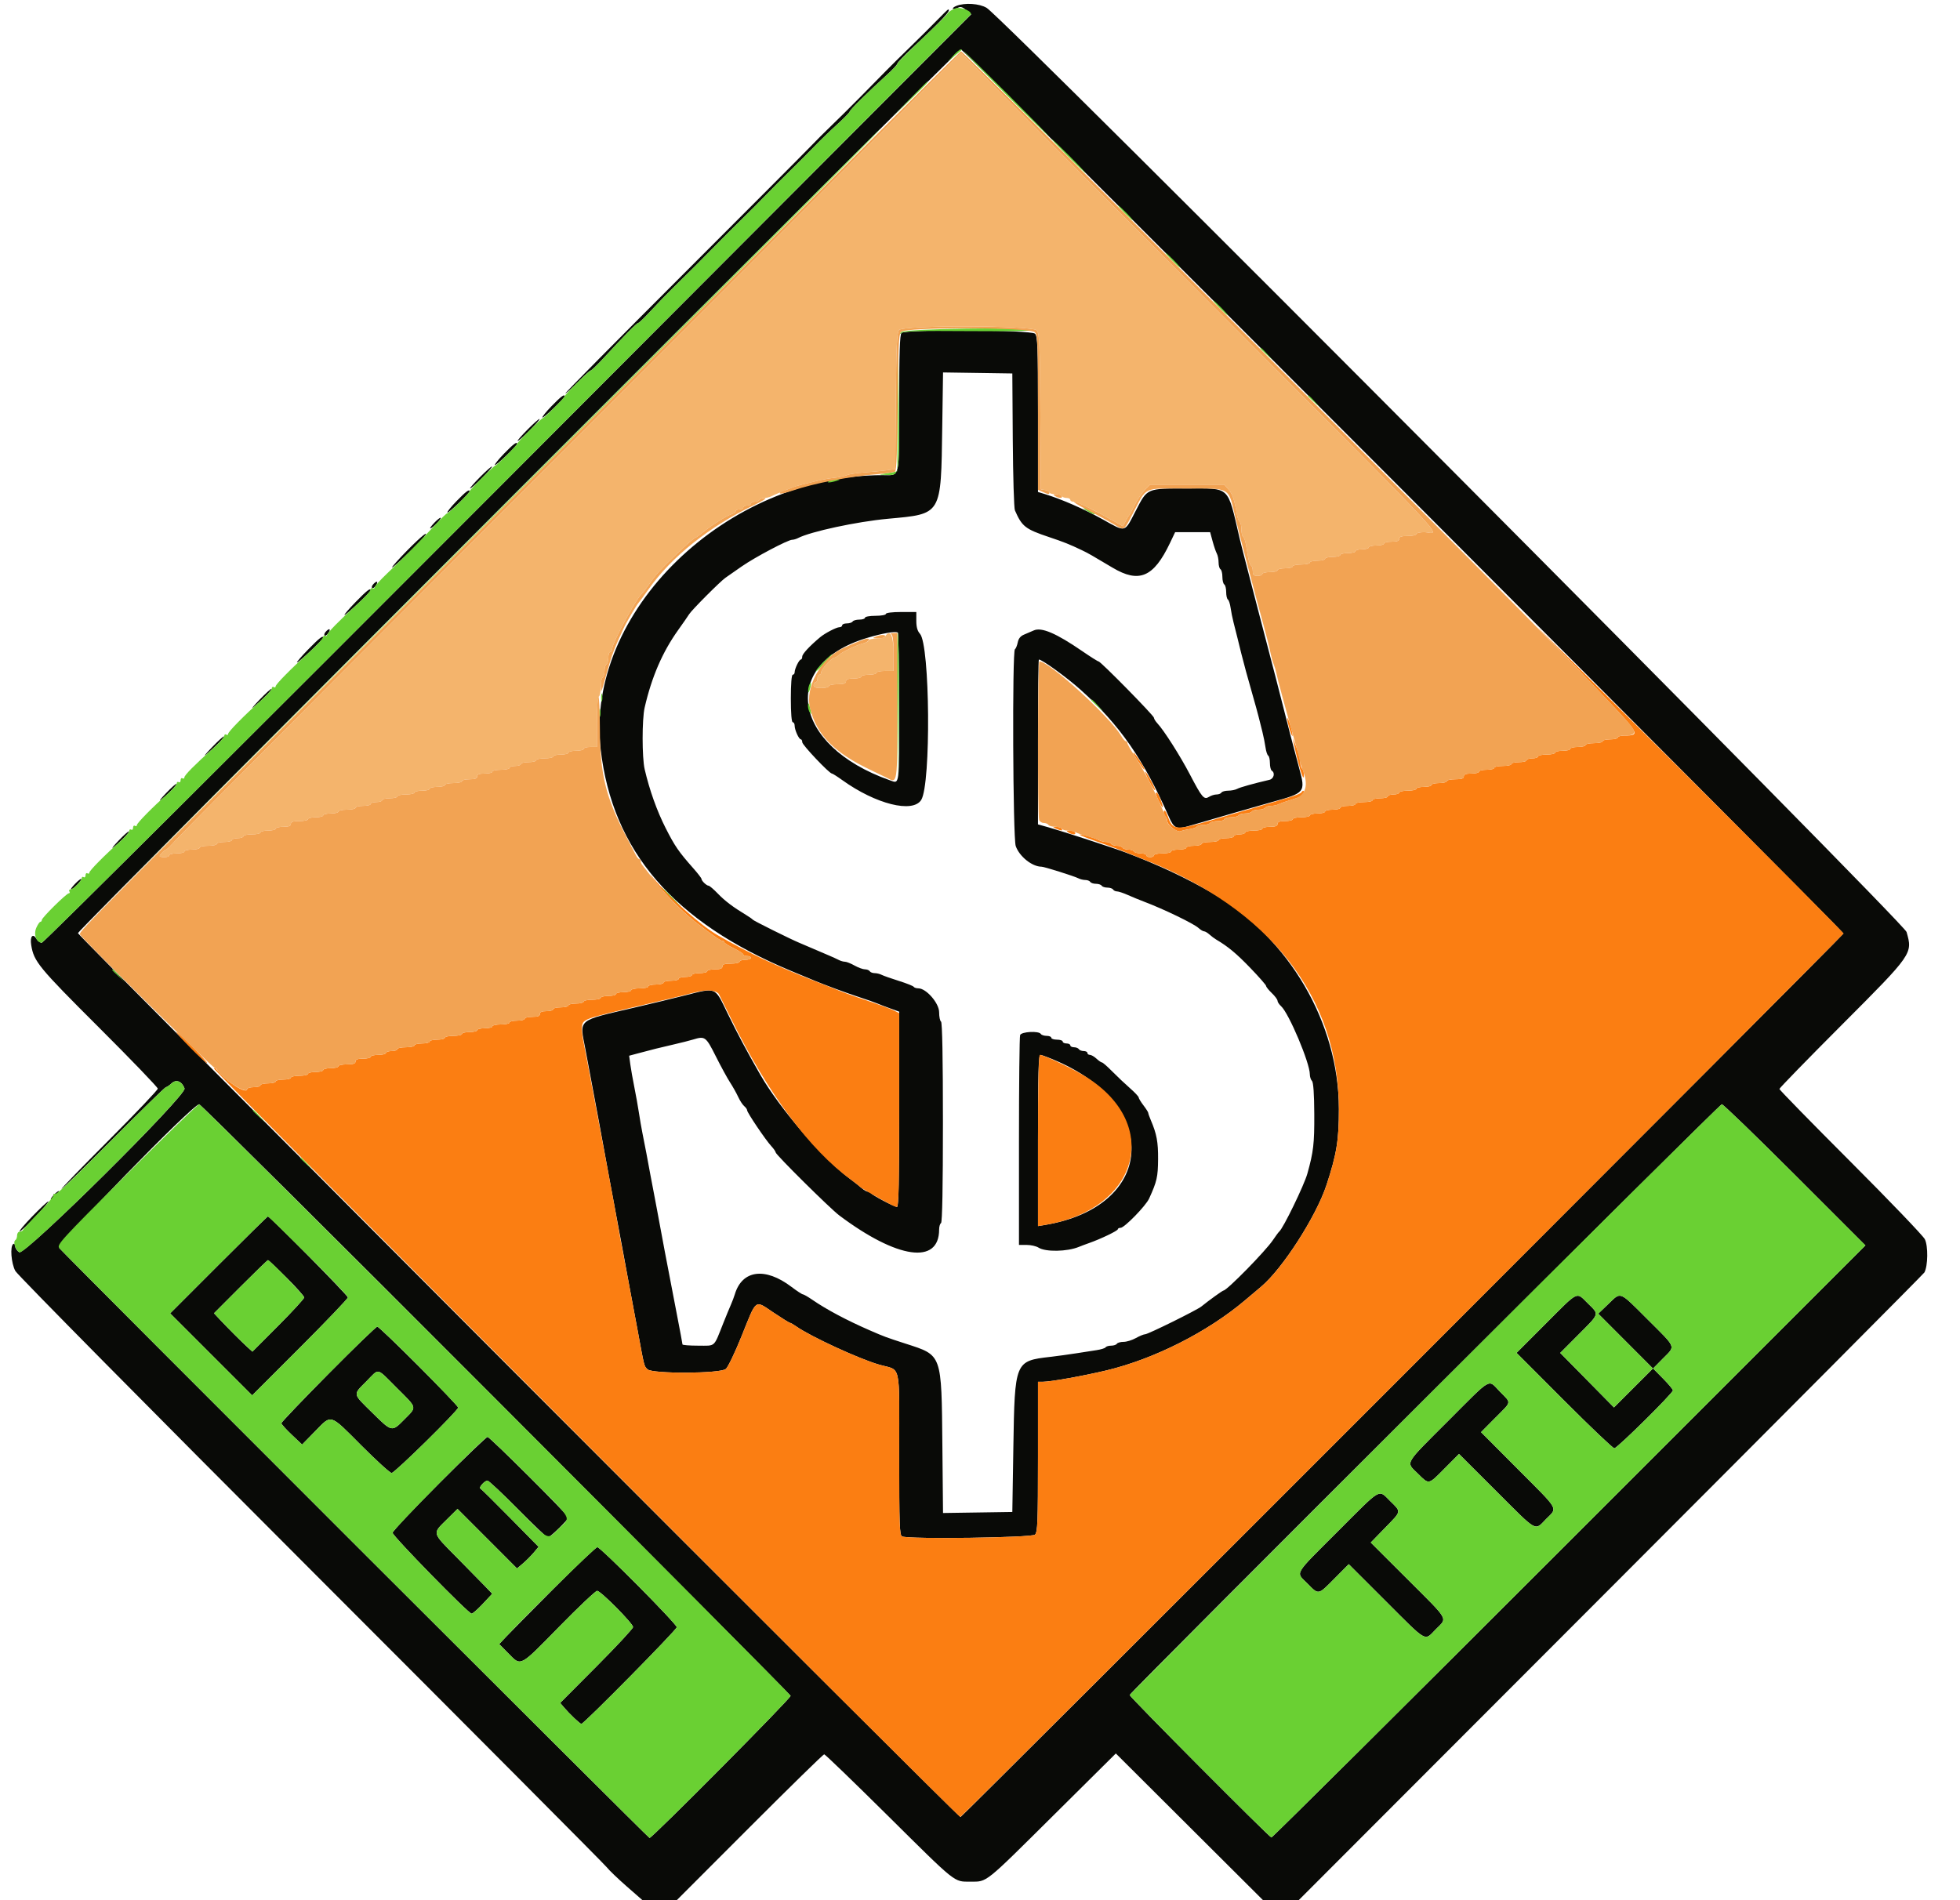 <svg id="svg" version="1.1" xmlns="http://www.w3.org/2000/svg" width="400"
     height="387.879" viewBox="0, 0, 400,387.879">
    <g id="svgg">
        <path id="path0"
              d="M195.191 1.197 C 194.680 1.401,194.359 1.666,194.479 1.786 C 194.598 1.905,195.028 1.825,195.433 1.608 C 196.005 1.302,196.398 1.403,197.193 2.062 L 198.215 2.910 103.666 97.681 C 51.664 149.806,8.854 192.449,8.532 192.444 C 8.210 192.439,7.724 192.079,7.452 191.644 C 6.691 190.425,6.087 191.138,6.372 192.920 C 6.908 196.271,7.858 197.428,20.152 209.697 C 26.779 216.311,32.202 221.947,32.202 222.221 C 32.202 222.496,27.743 227.190,22.294 232.653 C 16.845 238.115,12.452 242.649,12.530 242.727 C 12.609 242.806,17.371 238.157,23.113 232.395 C 28.855 226.634,33.693 221.920,33.864 221.920 C 34.034 221.920,34.548 221.572,35.006 221.145 C 35.958 220.259,37.118 220.710,37.661 222.178 C 38.162 223.532,5.076 256.331,3.931 255.616 C 3.476 255.332,3.104 254.782,3.104 254.394 C 3.104 254.006,2.929 253.796,2.716 253.928 C 2.012 254.363,2.280 257.891,3.135 259.445 C 3.579 260.252,30.718 287.711,63.444 320.466 C 96.170 353.220,123.329 380.515,123.797 381.120 C 124.265 381.725,126.129 383.514,127.938 385.096 L 131.228 387.973 134.623 387.973 L 138.018 387.973 152.938 373.036 C 161.144 364.821,168.013 358.099,168.202 358.099 C 168.392 358.099,174.227 363.731,181.170 370.614 C 195.350 384.674,194.622 384.093,198.060 384.093 C 201.503 384.093,200.774 384.676,215.024 370.531 L 227.721 357.928 242.790 372.951 L 257.860 387.973 261.401 387.973 L 264.942 387.973 328.680 324.138 C 363.736 289.029,392.559 260.052,392.731 259.745 C 393.467 258.430,393.519 254.306,392.818 252.949 C 392.441 252.221,385.610 245.096,377.638 237.117 C 369.665 229.138,363.143 222.464,363.143 222.286 C 363.143 222.109,368.888 216.206,375.911 209.170 C 390.362 194.689,390.367 194.683,389.093 190.241 C 388.533 188.287,204.870 3.743,201.358 1.605 C 199.895 0.715,196.893 0.516,195.191 1.197 M191.197 4.171 C 190.003 5.398,187.654 7.733,185.978 9.360 C 184.301 10.987,182.056 13.205,180.989 14.288 C 179.922 15.372,177.478 17.855,175.558 19.807 C 173.637 21.758,171.032 24.342,169.769 25.548 C 168.506 26.753,166.498 28.760,165.308 30.007 C 164.117 31.254,152.330 43.082,139.115 56.292 C 125.900 69.502,115.217 80.310,115.374 80.310 C 115.530 80.310,116.687 79.263,117.944 77.983 C 119.200 76.702,120.369 75.646,120.541 75.635 C 120.713 75.624,121.901 74.482,123.181 73.097 C 127.575 68.342,129.928 65.955,130.240 65.936 C 130.412 65.925,131.600 64.777,132.881 63.385 C 134.161 61.994,136.227 59.864,137.471 58.652 C 140.230 55.967,143.776 52.423,146.728 49.400 C 147.943 48.156,150.125 45.980,151.578 44.564 C 153.031 43.148,155.205 40.966,156.411 39.714 C 157.616 38.463,159.798 36.274,161.260 34.849 C 162.722 33.425,164.899 31.242,166.096 30.000 C 167.294 28.757,169.426 26.693,170.834 25.412 C 172.242 24.132,173.401 22.945,173.409 22.775 C 173.424 22.454,177.206 18.718,180.949 15.325 C 182.126 14.258,183.106 13.210,183.127 12.997 C 183.149 12.784,184.477 11.387,186.079 9.893 C 192.296 4.097,194.304 1.940,193.483 1.940 C 193.420 1.940,192.391 2.944,191.197 4.171 M286.406 100.191 C 335.849 149.751,376.266 190.416,376.221 190.556 C 376.077 191.008,196.335 370.902,196.028 370.902 C 195.479 370.901,15.907 191.023,15.907 190.474 C 15.907 189.863,195.502 10.089,196.116 10.085 C 196.332 10.083,236.962 50.631,286.406 100.191 M183.977 67.973 C 183.632 68.318,183.511 72.039,183.511 82.314 C 183.511 98.095,183.767 96.993,180.108 96.993 C 148.131 96.993,119.365 124.975,122.586 152.947 C 124.981 173.736,137.470 188.242,161.591 198.249 C 163.725 199.134,165.820 200.005,166.246 200.185 C 168.356 201.072,172.705 202.674,175.334 203.533 C 176.951 204.062,178.623 204.648,179.049 204.836 C 179.476 205.024,180.655 205.477,181.668 205.842 L 183.511 206.507 183.511 226.435 C 183.511 240.778,183.390 246.363,183.080 246.363 C 182.521 246.363,177.925 243.938,177.756 243.553 C 177.685 243.391,177.412 243.259,177.150 243.259 C 176.888 243.259,176.335 242.953,175.922 242.580 C 175.508 242.207,174.352 241.290,173.353 240.543 C 167.852 236.431,159.077 226.220,155.156 219.368 C 152.319 214.410,150.559 211.109,148.502 206.887 C 145.784 201.308,146.350 201.540,139.599 203.239 C 137.184 203.847,132.764 204.914,129.777 205.609 C 117.574 208.451,118.277 207.872,119.455 214.108 C 121.253 223.628,123.055 233.344,124.178 239.573 C 124.409 240.854,124.765 242.774,124.968 243.841 C 125.172 244.908,125.497 246.654,125.692 247.721 C 126.102 249.978,126.689 253.118,127.214 255.868 C 127.418 256.935,127.785 258.943,128.031 260.330 C 128.277 261.717,128.634 263.637,128.825 264.597 C 129.016 265.558,129.620 268.788,130.167 271.775 C 131.500 279.047,131.441 278.815,132.133 279.507 C 133.093 280.467,147.006 280.406,148.135 279.437 C 148.570 279.064,150.013 276.052,151.342 272.745 C 154.470 264.960,153.973 265.332,157.808 267.899 C 159.557 269.071,161.097 270.029,161.230 270.029 C 161.362 270.029,161.934 270.355,162.501 270.754 C 165.462 272.837,175.326 277.389,179.416 278.558 C 183.997 279.869,183.511 277.706,183.511 296.771 C 183.511 311.576,183.578 313.425,184.125 313.635 C 185.674 314.229,210.599 313.885,211.224 313.260 C 211.757 312.727,211.833 310.743,211.833 297.353 L 211.833 282.056 212.855 282.056 C 214.421 282.056,221.135 280.853,225.800 279.737 C 235.555 277.403,246.450 271.891,254.068 265.437 C 255.485 264.237,256.962 262.989,257.352 262.665 C 261.695 259.047,268.597 248.319,270.711 241.901 C 272.780 235.615,273.248 232.752,273.242 226.396 C 273.227 208.802,263.100 191.472,247.513 182.371 C 242.187 179.260,236.310 176.502,229.680 174.001 C 227.258 173.088,216.769 169.665,214.064 168.905 L 211.833 168.278 211.833 151.452 C 211.833 142.198,211.914 134.627,212.014 134.627 C 212.677 134.627,217.784 138.331,220.563 140.828 C 228.497 147.959,233.375 154.981,238.530 166.696 C 239.608 169.147,240.099 169.357,242.843 168.545 C 244.032 168.193,246.227 167.557,247.721 167.132 C 249.214 166.707,250.873 166.224,251.406 166.057 C 251.940 165.891,253.162 165.539,254.122 165.276 C 255.082 165.014,256.305 164.664,256.838 164.500 C 257.371 164.337,258.594 163.987,259.554 163.725 C 266.376 161.857,266.475 161.735,265.150 156.857 C 264.191 153.326,262.238 145.823,261.888 144.326 C 261.713 143.579,261.020 140.873,260.348 138.312 C 259.675 135.752,258.422 130.951,257.564 127.643 C 256.705 124.336,255.389 119.273,254.638 116.392 C 253.888 113.511,253.132 110.543,252.959 109.796 C 250.464 99.051,251.151 99.709,242.427 99.709 C 233.940 99.709,234.200 99.598,231.793 104.244 C 229.421 108.823,229.871 108.706,225.012 106.004 C 221.230 103.902,216.728 101.931,213.288 100.872 L 211.833 100.425 211.833 84.576 C 211.833 70.685,211.758 68.651,211.224 68.117 C 210.426 67.320,184.766 67.184,183.977 67.973 M206.689 89.816 C 206.741 97.284,206.936 103.744,207.123 104.171 C 208.570 107.482,209.231 108.001,214.078 109.626 C 217.106 110.642,218.298 111.118,220.757 112.293 C 222.094 112.933,222.675 113.264,227.027 115.862 C 232.467 119.110,235.432 117.847,238.761 110.863 L 239.824 108.632 243.397 108.632 L 246.969 108.632 247.468 110.475 C 247.742 111.489,248.129 112.621,248.328 112.992 C 248.528 113.362,248.691 114.181,248.691 114.812 C 248.691 115.442,248.865 116.066,249.079 116.198 C 249.292 116.330,249.467 117.028,249.467 117.750 C 249.467 118.471,249.641 119.170,249.855 119.302 C 250.068 119.434,250.242 120.132,250.242 120.854 C 250.242 121.575,250.399 122.262,250.589 122.380 C 250.780 122.498,251.028 123.250,251.140 124.052 C 251.252 124.853,251.524 126.208,251.745 127.061 C 251.966 127.915,252.329 129.355,252.553 130.262 C 252.776 131.169,253.120 132.565,253.317 133.366 C 253.790 135.283,254.644 138.413,255.673 141.998 C 256.132 143.598,256.661 145.519,256.849 146.266 C 257.037 147.013,257.387 148.409,257.628 149.370 C 257.868 150.330,258.157 151.771,258.269 152.573 C 258.380 153.374,258.628 154.127,258.819 154.245 C 259.010 154.362,259.166 155.049,259.166 155.771 C 259.166 156.493,259.340 157.191,259.554 157.323 C 260.277 157.770,259.963 158.973,259.069 159.182 C 255.828 159.936,253.054 160.714,252.479 161.028 C 252.108 161.231,251.289 161.397,250.659 161.397 C 250.028 161.397,249.404 161.571,249.273 161.785 C 249.141 161.998,248.692 162.173,248.274 162.173 C 247.857 162.173,247.172 162.387,246.752 162.650 C 245.712 163.299,245.329 162.852,242.844 158.099 C 240.846 154.276,237.566 149.117,236.199 147.648 C 235.814 147.234,235.500 146.724,235.500 146.514 C 235.500 146.080,224.626 135.015,224.200 135.015 C 224.047 135.015,222.555 134.074,220.884 132.925 C 215.540 129.250,212.527 127.966,210.956 128.695 C 210.478 128.917,209.603 129.293,209.012 129.530 C 208.275 129.826,207.862 130.333,207.701 131.139 C 207.571 131.786,207.313 132.409,207.127 132.524 C 206.557 132.876,206.714 171.040,207.292 172.700 C 208.036 174.834,210.638 176.916,212.561 176.916 C 213.096 176.916,219.253 178.854,220.072 179.281 C 220.443 179.474,221.087 179.631,221.504 179.631 C 221.921 179.631,222.371 179.806,222.502 180.019 C 222.634 180.233,223.158 180.407,223.666 180.407 C 224.175 180.407,224.698 180.582,224.830 180.795 C 224.962 181.009,225.486 181.183,225.994 181.183 C 226.502 181.183,227.026 181.358,227.158 181.571 C 227.290 181.785,227.651 181.959,227.961 181.959 C 228.271 181.959,229.265 182.289,230.169 182.692 C 231.074 183.095,232.548 183.702,233.446 184.040 C 237.442 185.546,243.590 188.516,244.593 189.425 C 245.007 189.800,245.517 190.107,245.726 190.107 C 245.936 190.107,246.428 190.397,246.820 190.751 C 247.212 191.106,247.855 191.586,248.250 191.818 C 250.622 193.214,252.344 194.650,255.189 197.604 C 256.950 199.432,258.390 201.079,258.390 201.264 C 258.390 201.449,258.914 202.103,259.554 202.716 C 260.194 203.329,260.718 204.033,260.718 204.280 C 260.718 204.527,261.046 205.026,261.446 205.389 C 263.037 206.828,267.313 216.963,267.313 219.292 C 267.313 219.799,267.510 220.410,267.751 220.651 C 268.038 220.938,268.200 223.276,268.220 227.421 C 268.249 233.445,268.056 235.109,266.809 239.573 C 266.145 241.950,261.863 250.760,261.058 251.406 C 260.925 251.513,260.345 252.299,259.770 253.152 C 258.253 255.402,250.377 263.434,249.687 263.434 C 249.496 263.434,246.751 265.415,245.173 266.692 C 244.254 267.436,234.294 272.357,233.707 272.357 C 233.426 272.357,232.574 272.706,231.814 273.133 C 231.054 273.560,229.924 273.909,229.303 273.909 C 228.682 273.909,228.066 274.083,227.934 274.297 C 227.802 274.510,227.278 274.685,226.770 274.685 C 226.262 274.685,225.752 274.836,225.638 275.021 C 225.524 275.206,224.684 275.468,223.772 275.604 C 222.860 275.739,220.980 276.031,219.593 276.252 C 218.206 276.474,215.849 276.797,214.355 276.970 C 207.119 277.809,207.089 277.882,206.807 295.441 L 206.596 308.632 199.525 308.738 L 192.454 308.844 192.322 295.159 C 192.139 276.211,192.316 276.704,184.837 274.281 C 180.753 272.957,180.521 272.871,177.498 271.555 C 172.820 269.518,168.684 267.318,165.790 265.327 C 164.897 264.712,164.024 264.209,163.849 264.208 C 163.674 264.207,162.621 263.517,161.510 262.675 C 156.142 258.604,151.452 259.228,149.961 264.210 C 149.802 264.743,149.439 265.703,149.155 266.343 C 148.871 266.984,148.187 268.642,147.635 270.029 C 145.593 275.159,146.117 274.685,142.485 274.685 C 140.724 274.685,139.282 274.572,139.282 274.435 C 139.282 274.297,138.769 271.547,138.141 268.324 C 136.709 260.974,134.353 248.549,134.050 246.751 C 133.924 246.004,133.660 244.607,133.463 243.647 C 133.266 242.687,132.933 240.941,132.723 239.767 C 132.267 237.221,131.585 233.638,131.097 231.232 C 130.903 230.272,130.586 228.438,130.394 227.158 C 130.202 225.878,129.780 223.521,129.457 221.920 C 129.135 220.320,128.764 218.221,128.634 217.256 L 128.398 215.501 130.251 215.004 C 133.163 214.223,134.619 213.860,137.536 213.189 C 139.030 212.846,140.788 212.400,141.444 212.199 C 143.878 211.452,144.058 211.585,146.082 215.616 C 147.127 217.696,148.436 220.097,148.992 220.951 C 149.548 221.804,150.294 223.133,150.649 223.904 C 151.004 224.675,151.560 225.525,151.884 225.794 C 152.208 226.063,152.473 226.444,152.473 226.641 C 152.473 227.107,156.241 232.692,157.399 233.944 C 157.891 234.475,158.293 235.053,158.293 235.229 C 158.293 235.681,169.416 246.703,171.290 248.109 C 183.163 257.012,191.659 258.211,191.659 250.982 C 191.659 250.387,191.833 249.792,192.047 249.661 C 192.297 249.506,192.435 242.228,192.435 229.098 C 192.435 215.968,192.297 208.690,192.047 208.535 C 191.833 208.404,191.659 207.543,191.659 206.622 C 191.659 204.774,189.028 201.746,187.422 201.746 C 187.004 201.746,186.573 201.604,186.466 201.431 C 186.359 201.258,184.996 200.716,183.436 200.227 C 181.877 199.738,180.298 199.182,179.928 198.990 C 179.557 198.799,178.913 198.642,178.496 198.642 C 178.079 198.642,177.629 198.468,177.498 198.254 C 177.366 198.041,176.924 197.866,176.517 197.866 C 176.109 197.866,175.154 197.517,174.394 197.090 C 173.634 196.663,172.753 196.314,172.437 196.314 C 172.120 196.314,171.558 196.154,171.188 195.959 C 170.817 195.763,169.903 195.345,169.156 195.030 C 168.409 194.714,166.925 194.079,165.858 193.618 C 164.791 193.157,163.569 192.636,163.143 192.459 C 161.359 191.722,153.816 187.973,153.637 187.736 C 153.531 187.594,152.904 187.153,152.245 186.756 C 149.583 185.150,147.937 183.903,146.478 182.388 C 145.635 181.512,144.793 180.795,144.607 180.795 C 144.201 180.795,143.162 179.799,143.162 179.408 C 143.162 179.255,142.420 178.291,141.513 177.265 C 138.478 173.831,137.729 172.742,135.833 169.008 C 134.063 165.521,132.554 161.284,131.564 157.026 C 131.012 154.648,131.009 146.821,131.561 144.428 C 133.004 138.162,135.196 133.091,138.391 128.620 C 139.415 127.188,140.427 125.729,140.640 125.377 C 141.152 124.534,147.004 118.661,148.060 117.931 C 148.513 117.618,149.997 116.583,151.357 115.632 C 154.024 113.768,160.800 110.184,161.658 110.184 C 161.947 110.184,162.486 110.028,162.857 109.836 C 165.433 108.505,174.832 106.485,181.183 105.897 C 192.286 104.870,192.030 105.301,192.294 87.188 L 192.458 76.025 199.527 76.131 L 206.596 76.237 206.689 89.816 M112.573 82.890 C 111.433 84.063,110.591 85.114,110.702 85.225 C 110.902 85.425,115.228 81.291,115.228 80.901 C 115.228 80.369,114.473 80.934,112.573 82.890 M107.652 87.692 C 106.391 88.967,105.488 90.010,105.646 90.010 C 106.037 90.010,110.297 85.726,110.102 85.530 C 110.016 85.444,108.914 86.417,107.652 87.692 M102.874 92.589 C 101.734 93.762,100.892 94.813,101.003 94.924 C 101.202 95.124,105.529 90.991,105.529 90.600 C 105.529 90.068,104.774 90.633,102.874 92.589 M97.953 97.391 C 96.692 98.666,95.789 99.709,95.947 99.709 C 96.337 99.709,100.598 95.425,100.402 95.229 C 100.317 95.144,99.215 96.117,97.953 97.391 M93.174 102.288 C 92.034 103.462,91.192 104.513,91.303 104.624 C 91.503 104.824,95.829 100.690,95.829 100.299 C 95.829 99.767,95.075 100.333,93.174 102.288 M88.648 106.697 C 88.037 107.335,87.665 107.856,87.821 107.856 C 88.221 107.856,90.128 105.905,89.926 105.703 C 89.834 105.612,89.259 106.059,88.648 106.697 M83.088 112.378 C 81.309 114.192,79.924 115.747,80.011 115.834 C 80.172 115.995,85.501 110.933,86.468 109.699 C 87.838 107.953,86.007 109.404,83.088 112.378 M76.144 119.296 C 75.879 119.597,75.800 119.928,75.969 120.032 C 76.137 120.136,76.486 119.884,76.744 119.471 C 77.284 118.607,76.859 118.483,76.144 119.296 M72.612 122.852 C 71.259 124.239,70.221 125.443,70.307 125.528 C 70.486 125.708,75.655 120.854,75.655 120.505 C 75.655 119.925,74.900 120.507,72.612 122.852 M180.795 125.315 C 180.795 125.529,179.835 125.703,178.661 125.703 C 177.488 125.703,176.528 125.878,176.528 126.091 C 176.528 126.305,176.014 126.479,175.387 126.479 C 174.759 126.479,174.138 126.654,174.006 126.867 C 173.874 127.081,173.340 127.255,172.819 127.255 C 172.298 127.255,171.872 127.430,171.872 127.643 C 171.872 127.856,171.615 128.031,171.302 128.031 C 170.704 128.031,168.353 129.255,167.375 130.074 C 165.209 131.889,163.725 133.492,163.725 134.014 C 163.725 134.351,163.594 134.628,163.434 134.630 C 163.085 134.633,162.173 136.512,162.173 137.226 C 162.173 137.503,161.998 137.730,161.785 137.730 C 161.547 137.730,161.397 139.606,161.397 142.580 C 161.397 145.554,161.547 147.430,161.785 147.430 C 161.998 147.430,162.173 147.744,162.173 148.128 C 162.173 148.995,163.040 150.914,163.434 150.918 C 163.594 150.920,163.725 151.186,163.725 151.510 C 163.725 152.068,169.254 157.905,169.783 157.905 C 169.921 157.905,170.872 158.507,171.897 159.244 C 178.731 164.154,186.297 166.048,188.009 163.278 C 190.024 160.018,189.800 131.596,187.741 129.364 C 187.234 128.814,187.003 127.993,187.003 126.745 L 187.003 124.927 183.899 124.927 C 182.089 124.927,180.795 125.089,180.795 125.315 M66.444 128.995 C 66.180 129.296,66.101 129.627,66.270 129.731 C 66.438 129.835,66.787 129.583,67.045 129.170 C 67.585 128.306,67.160 128.182,66.444 128.995 M183.511 144.284 C 183.511 160.887,183.627 159.988,181.585 159.268 C 161.597 152.215,158.931 135.638,176.916 130.226 C 180.061 129.280,182.591 128.832,183.220 129.112 C 183.380 129.183,183.511 136.010,183.511 144.284 M62.913 132.551 C 61.560 133.938,60.522 135.142,60.607 135.227 C 60.787 135.407,65.955 130.553,65.955 130.204 C 65.955 129.625,65.201 130.207,62.913 132.551 M52.936 142.872 C 51.668 144.195,51.143 144.846,51.769 144.317 C 53.702 142.686,55.566 140.790,55.400 140.624 C 55.313 140.538,54.204 141.549,52.936 142.872 M43.237 152.572 C 41.969 153.895,41.444 154.545,42.070 154.016 C 44.002 152.385,45.866 150.490,45.700 150.324 C 45.614 150.237,44.505 151.248,43.237 152.572 M33.924 161.870 C 32.870 162.974,32.353 163.625,32.774 163.316 C 33.996 162.421,36.174 160.196,36.000 160.022 C 35.912 159.934,34.978 160.766,33.924 161.870 M24.225 171.570 C 23.171 172.674,22.653 173.324,23.075 173.016 C 24.297 172.120,26.475 169.896,26.301 169.721 C 26.213 169.634,25.279 170.465,24.225 171.570 M15.321 180.411 C 14.710 181.049,14.338 181.571,14.494 181.571 C 14.894 181.571,16.801 179.620,16.599 179.418 C 16.507 179.326,15.932 179.773,15.321 180.411 M208.189 211.283 C 208.059 211.620,207.953 221.397,207.953 233.009 L 207.953 254.122 209.519 254.122 C 210.380 254.122,211.471 254.370,211.944 254.672 C 213.374 255.587,217.805 255.507,220.175 254.523 C 220.601 254.346,221.562 253.985,222.308 253.723 C 224.660 252.895,228.128 251.226,228.128 250.922 C 228.128 250.762,228.382 250.630,228.694 250.630 C 229.467 250.630,233.832 246.152,234.512 244.661 C 236.107 241.164,236.317 240.240,236.343 236.627 C 236.368 233.102,236.065 231.477,234.858 228.651 C 234.571 227.979,234.336 227.313,234.336 227.171 C 234.336 227.029,233.899 226.340,233.366 225.641 C 232.832 224.941,232.389 224.211,232.382 224.018 C 232.374 223.824,231.569 222.968,230.592 222.114 C 229.615 221.261,227.999 219.733,227.001 218.720 C 226.003 217.706,225.055 216.877,224.895 216.877 C 224.735 216.877,224.229 216.528,223.771 216.101 C 223.313 215.674,222.709 215.325,222.429 215.325 C 222.149 215.325,221.920 215.150,221.920 214.937 C 221.920 214.724,221.582 214.549,221.167 214.549 C 220.753 214.549,220.306 214.374,220.175 214.161 C 220.043 213.948,219.596 213.773,219.182 213.773 C 218.768 213.773,218.429 213.598,218.429 213.385 C 218.429 213.172,218.080 212.997,217.653 212.997 C 217.226 212.997,216.877 212.823,216.877 212.609 C 216.877 212.396,216.353 212.221,215.713 212.221 C 215.073 212.221,214.549 212.047,214.549 211.833 C 214.549 211.620,214.123 211.445,213.602 211.445 C 213.081 211.445,212.547 211.271,212.415 211.057 C 212.004 210.391,208.458 210.581,208.189 211.283 M215.713 216.605 C 237.089 225.943,235.611 246.320,213.288 250.036 L 211.833 250.278 211.833 232.801 C 211.833 219.076,211.937 215.326,212.318 215.330 C 212.585 215.332,214.113 215.906,215.713 216.605 M101.181 285.587 C 134.193 318.682,161.268 345.939,161.348 346.157 C 161.500 346.574,133.124 375.170,132.558 375.170 C 132.303 375.170,14.738 257.653,12.121 254.783 C 11.467 254.065,39.304 225.412,40.655 225.412 C 40.932 225.412,68.168 252.491,101.181 285.587 M366.295 239.816 L 380.698 254.219 320.223 314.695 C 286.962 347.956,259.621 375.126,259.466 375.073 C 258.882 374.872,230.450 346.284,230.548 345.996 C 230.781 345.306,350.936 225.412,351.393 225.412 C 351.667 225.412,358.373 231.894,366.295 239.816 M10.974 243.918 C 10.502 244.409,10.256 244.811,10.429 244.811 C 10.807 244.811,12.219 243.302,11.992 243.140 C 11.905 243.077,11.447 243.427,10.974 243.918 M6.547 248.343 C 4.920 250.028,3.785 251.384,4.025 251.357 C 4.265 251.330,5.759 249.934,7.345 248.253 C 8.930 246.573,10.065 245.217,9.867 245.239 C 9.668 245.261,8.174 246.658,6.547 248.343 M44.616 258.197 L 34.728 268.091 43.097 276.461 L 51.467 284.831 61.233 275.063 C 66.604 269.690,70.999 265.088,70.999 264.837 C 70.999 264.421,55.091 248.303,54.680 248.303 C 54.584 248.303,50.055 252.755,44.616 258.197 M58.480 260.807 C 60.457 262.777,62.076 264.595,62.076 264.847 C 62.076 265.099,59.699 267.690,56.795 270.605 L 51.515 275.903 50.520 275.003 C 49.324 273.921,46.412 271.005,44.826 269.303 L 43.677 268.070 49.088 262.648 C 52.065 259.666,54.586 257.226,54.692 257.226 C 54.797 257.226,56.502 258.837,58.480 260.807 M315.462 270.183 L 309.498 276.157 319.216 285.896 C 324.561 291.253,329.169 295.635,329.457 295.635 C 330.044 295.635,341.416 284.390,341.416 283.810 C 341.416 283.606,340.505 282.516,339.392 281.390 L 337.369 279.340 339.392 277.291 C 341.983 274.668,342.227 275.289,336.270 269.345 C 330.332 263.419,330.884 263.636,328.227 266.183 L 326.169 268.157 331.752 273.750 L 337.335 279.343 333.357 283.318 L 329.380 287.294 323.898 281.730 L 318.417 276.166 322.157 272.412 C 326.519 268.033,326.417 268.378,324.041 266.038 C 321.629 263.662,322.293 263.341,315.462 270.183 M66.992 280.484 C 61.727 285.807,57.420 290.321,57.420 290.515 C 57.420 290.709,58.373 291.769,59.539 292.871 L 61.657 294.875 64.317 292.151 C 67.726 288.660,67.209 288.501,73.737 295.052 C 76.819 298.145,79.604 300.676,79.927 300.677 C 80.541 300.679,93.501 287.931,93.501 287.325 C 93.501 286.813,77.512 270.805,77.000 270.805 C 76.760 270.805,72.256 275.161,66.992 280.484 M80.982 283.310 C 85.209 287.519,85.111 287.118,82.554 289.707 C 79.954 292.340,80.021 292.354,75.982 288.377 C 71.917 284.374,71.993 284.777,74.770 281.971 C 77.480 279.232,76.724 279.069,80.982 283.310 M295.503 290.074 C 286.435 299.146,286.883 298.366,289.344 300.791 C 291.689 303.101,291.442 303.149,294.862 299.706 L 297.756 296.793 305.332 304.362 C 313.942 312.964,313.133 312.511,315.533 310.074 C 317.904 307.667,318.406 308.555,309.790 299.903 L 302.257 292.338 305.154 289.419 C 308.593 285.954,308.494 286.518,306.099 284.059 C 303.602 281.496,304.704 280.870,295.503 290.074 M89.608 302.811 C 84.388 308.037,80.116 312.570,80.116 312.884 C 80.116 313.536,95.608 329.389,96.245 329.389 C 96.474 329.389,97.516 328.474,98.561 327.356 L 100.460 325.322 99.018 323.817 C 98.224 322.989,95.611 320.326,93.210 317.899 C 88.110 312.743,88.212 313.115,91.110 310.248 L 93.373 308.008 99.443 314.084 L 105.512 320.160 106.698 319.163 C 107.350 318.614,108.341 317.621,108.901 316.956 L 109.918 315.747 104.135 309.874 C 100.954 306.644,98.210 303.934,98.036 303.852 C 97.631 303.659,98.914 302.231,99.491 302.231 C 99.732 302.231,102.525 304.850,105.697 308.050 C 108.869 311.251,111.612 313.870,111.792 313.870 C 112.209 313.870,116.004 310.170,116.004 309.765 C 116.004 309.305,99.962 293.308,99.501 293.308 C 99.281 293.308,94.829 297.584,89.608 302.811 M273.119 312.488 C 263.853 321.761,264.415 320.810,266.786 323.207 C 269.167 325.614,268.936 325.655,272.360 322.208 L 275.253 319.295 282.829 326.864 C 291.440 335.467,290.631 335.014,293.031 332.576 C 295.421 330.150,295.904 331.007,287.306 322.417 L 279.752 314.871 282.650 311.893 C 286.081 308.367,286.022 308.682,283.692 306.387 C 281.252 303.984,282.114 303.487,273.119 312.488 M112.990 324.276 C 108.353 328.932,103.956 333.386,103.219 334.173 L 101.878 335.603 103.786 337.540 C 106.376 340.170,105.960 340.389,114.074 332.105 C 118.045 328.050,121.551 324.733,121.866 324.733 C 122.583 324.733,129.195 331.405,129.195 332.129 C 129.195 332.422,125.848 336.025,121.757 340.135 L 114.319 347.609 115.064 348.488 C 116.257 349.894,118.363 351.891,118.653 351.891 C 119.166 351.891,138.118 332.676,138.118 332.156 C 138.118 331.492,122.577 315.819,121.913 315.814 C 121.642 315.812,117.627 319.620,112.990 324.276 "
              stroke="none" fill="#090a07" fill-rule="evenodd"></path>
        <path id="path1"
              d="M194.956 1.712 C 194.316 1.938,193.639 2.368,193.452 2.667 C 193.265 2.967,192.082 4.191,190.823 5.388 C 184.820 11.098,183.122 12.790,183.106 13.075 C 183.096 13.246,182.126 14.258,180.949 15.325 C 177.206 18.718,173.424 22.454,173.409 22.775 C 173.401 22.945,172.242 24.132,170.834 25.412 C 169.426 26.693,167.294 28.757,166.096 30.000 C 164.899 31.242,162.722 33.425,161.260 34.849 C 159.798 36.274,157.616 38.463,156.411 39.714 C 155.205 40.966,153.031 43.148,151.578 44.564 C 150.125 45.980,147.943 48.156,146.728 49.400 C 143.776 52.423,140.230 55.967,137.471 58.652 C 136.227 59.864,134.161 61.994,132.881 63.385 C 131.600 64.777,130.412 65.925,130.240 65.936 C 129.928 65.955,127.575 68.342,123.181 73.097 C 121.901 74.482,120.719 75.624,120.555 75.635 C 120.212 75.658,115.228 80.577,115.228 80.894 C 115.228 81.167,111.041 85.354,110.767 85.354 C 110.494 85.354,105.529 90.319,105.529 90.593 C 105.529 90.867,101.342 95.053,101.068 95.053 C 100.794 95.053,95.829 100.019,95.829 100.292 C 95.829 100.609,91.623 104.750,91.279 104.772 C 91.114 104.783,89.932 105.929,88.652 107.318 C 85.932 110.269,82.566 113.667,78.984 117.077 C 77.580 118.414,76.431 119.690,76.431 119.913 C 76.431 120.135,76.256 120.209,76.043 120.078 C 75.829 119.946,75.648 120.066,75.640 120.346 C 75.632 120.625,74.474 121.901,73.067 123.181 C 69.267 126.639,66.731 129.226,66.731 129.645 C 66.731 129.849,66.557 129.909,66.343 129.777 C 66.130 129.645,65.949 129.766,65.941 130.045 C 65.932 130.324,64.778 131.600,63.374 132.881 C 59.249 136.644,56.256 139.680,56.256 140.100 C 56.256 140.316,56.081 140.384,55.868 140.252 C 55.655 140.120,55.474 140.241,55.467 140.520 C 55.460 140.800,54.476 141.901,53.281 142.968 C 49.829 146.049,46.557 149.373,46.557 149.800 C 46.557 150.015,46.382 150.083,46.169 149.952 C 45.955 149.820,45.775 149.940,45.768 150.220 C 45.761 150.499,44.780 151.600,43.588 152.667 C 39.705 156.143,37.633 158.234,37.633 158.679 C 37.633 158.918,37.459 159.007,37.245 158.875 C 37.032 158.743,36.857 158.918,36.857 159.263 C 36.857 159.608,36.683 159.783,36.469 159.651 C 36.256 159.519,36.075 159.640,36.068 159.919 C 36.060 160.198,35.259 161.125,34.287 161.979 C 31.266 164.633,27.934 168.012,27.934 168.422 C 27.934 168.638,27.759 168.706,27.546 168.574 C 27.333 168.442,27.158 168.617,27.158 168.962 C 27.158 169.307,26.984 169.482,26.770 169.350 C 26.557 169.218,26.376 169.339,26.368 169.618 C 26.361 169.898,25.567 170.824,24.605 171.678 C 21.389 174.531,18.235 177.720,18.235 178.119 C 18.235 178.336,18.060 178.405,17.847 178.274 C 17.633 178.142,17.459 178.316,17.459 178.661 C 17.459 179.007,17.284 179.181,17.071 179.049 C 16.857 178.918,16.683 179.003,16.683 179.238 C 16.683 179.794,14.906 181.571,14.350 181.571 C 14.114 181.571,14.029 181.746,14.161 181.959 C 14.293 182.173,14.244 182.347,14.051 182.347 C 13.574 182.347,8.535 187.319,8.535 187.790 C 8.535 187.997,8.403 188.167,8.242 188.167 C 8.081 188.167,7.710 188.706,7.419 189.365 C 6.802 190.759,7.409 192.435,8.532 192.435 C 8.885 192.435,51.610 149.879,103.478 97.866 C 155.345 45.854,197.898 3.186,198.041 3.049 C 198.701 2.413,196.128 1.298,194.956 1.712 M194.544 11.348 L 193.404 12.609 194.760 11.445 C 195.506 10.805,196.190 10.238,196.280 10.184 C 196.370 10.131,196.273 10.087,196.064 10.087 C 195.855 10.087,195.171 10.655,194.544 11.348 M205.238 19.205 C 210.035 24.006,214.048 27.934,214.155 27.934 C 214.261 27.934,210.423 24.006,205.626 19.205 C 200.828 14.403,196.815 10.475,196.709 10.475 C 196.602 10.475,200.440 14.403,205.238 19.205 M185.637 20.272 L 182.153 23.860 185.742 20.377 C 189.075 17.141,189.507 16.683,189.226 16.683 C 189.168 16.683,187.553 18.298,185.637 20.272 M98.933 106.984 L 18.429 187.585 99.030 107.081 C 173.969 32.233,179.805 26.382,179.534 26.382 C 179.481 26.382,143.210 62.653,98.933 106.984 M217.847 31.814 C 219.758 33.734,221.410 35.306,221.516 35.306 C 221.623 35.306,220.146 33.734,218.235 31.814 C 216.323 29.893,214.672 28.322,214.565 28.322 C 214.458 28.322,215.935 29.893,217.847 31.814 M229.486 43.453 C 230.319 44.306,231.089 45.005,231.195 45.005 C 231.302 45.005,230.707 44.306,229.874 43.453 C 229.040 42.599,228.271 41.901,228.165 41.901 C 228.058 41.901,228.652 42.599,229.486 43.453 M239.185 53.152 C 240.019 54.006,240.788 54.704,240.895 54.704 C 241.001 54.704,240.407 54.006,239.573 53.152 C 238.740 52.299,237.971 51.600,237.864 51.600 C 237.757 51.600,238.352 52.299,239.185 53.152 M248.885 62.852 C 249.718 63.705,250.487 64.403,250.594 64.403 C 250.701 64.403,250.106 63.705,249.273 62.852 C 248.439 61.998,247.670 61.300,247.563 61.300 C 247.456 61.300,248.051 61.998,248.885 62.852 M183.850 67.798 C 183.375 68.403,183.386 68.423,183.951 67.982 C 184.443 67.598,187.539 67.511,197.784 67.594 C 205.044 67.653,210.903 67.570,210.804 67.410 C 210.368 66.707,184.412 67.081,183.850 67.798 M183.215 82.534 L 183.123 96.202 182.250 96.394 C 181.770 96.500,180.854 96.652,180.213 96.732 C 179.285 96.848,179.369 96.889,180.624 96.935 C 183.666 97.047,183.536 97.721,183.415 82.444 L 183.307 68.865 183.215 82.534 M257.226 71.120 C 257.226 71.187,257.793 71.755,258.487 72.381 L 259.748 73.521 258.608 72.260 C 257.546 71.085,257.226 70.821,257.226 71.120 M266.925 80.820 C 266.925 80.887,267.493 81.454,268.186 82.081 L 269.447 83.220 268.308 81.959 C 267.245 80.784,266.925 80.520,266.925 80.820 M169.350 98.157 C 168.362 98.582,169.382 98.582,170.708 98.157 C 171.488 97.907,171.526 97.844,170.902 97.835 C 170.475 97.829,169.777 97.974,169.350 98.157 M221.145 103.763 C 221.145 103.870,221.668 104.228,222.308 104.559 C 222.949 104.890,223.472 105.073,223.472 104.967 C 223.472 104.860,222.949 104.502,222.308 104.171 C 221.668 103.840,221.145 103.656,221.145 103.763 M183.123 143.860 L 183.317 158.875 183.419 144.156 C 183.475 136.061,183.388 129.304,183.225 129.141 C 183.062 128.978,183.016 135.602,183.123 143.860 M168.000 135.200 C 167.062 136.156,166.371 136.995,166.465 137.064 C 166.558 137.133,167.401 136.351,168.338 135.326 C 170.486 132.977,170.263 132.895,168.000 135.200 M165.130 139.879 C 164.997 140.226,164.903 140.801,164.922 141.157 C 164.940 141.513,165.109 141.289,165.297 140.660 C 165.663 139.435,165.533 138.829,165.130 139.879 M122.689 142.386 C 122.689 143.133,122.769 143.438,122.867 143.065 C 122.964 142.692,122.964 142.081,122.867 141.707 C 122.769 141.334,122.689 141.639,122.689 142.386 M222.696 142.895 C 222.696 142.962,223.264 143.530,223.957 144.156 L 225.218 145.296 224.079 144.035 C 223.017 142.860,222.696 142.596,222.696 142.895 M164.894 144.164 C 164.898 144.573,165.078 145.170,165.294 145.490 C 165.582 145.915,165.618 145.758,165.428 144.908 C 165.109 143.481,164.886 143.172,164.894 144.164 M122.301 145.490 C 122.301 146.237,122.381 146.542,122.479 146.169 C 122.576 145.795,122.576 145.184,122.479 144.811 C 122.381 144.437,122.301 144.743,122.301 145.490 M136.760 183.123 C 137.811 184.190,138.758 185.063,138.865 185.063 C 138.972 185.063,138.199 184.190,137.148 183.123 C 136.098 182.056,135.150 181.183,135.044 181.183 C 134.937 181.183,135.710 182.056,136.760 183.123 M22.890 197.988 C 22.890 198.054,23.458 198.622,24.151 199.248 L 25.412 200.388 24.273 199.127 C 23.211 197.952,22.890 197.688,22.890 197.988 M35.006 221.145 C 34.548 221.572,34.032 221.920,33.859 221.920 C 33.685 221.920,29.243 226.242,23.987 231.523 C 13.019 242.544,11.593 243.890,11.058 243.712 C 10.844 243.640,10.798 243.711,10.956 243.869 C 11.113 244.026,9.804 245.620,8.046 247.410 C 6.288 249.200,4.791 250.832,4.720 251.036 C 4.649 251.240,4.344 251.406,4.041 251.406 C 3.739 251.406,3.492 251.745,3.492 252.159 C 3.492 252.574,3.341 253.006,3.156 253.120 C 2.592 253.469,3.117 255.108,3.962 255.635 C 5.080 256.334,38.150 223.500,37.661 222.178 C 37.118 220.710,35.958 220.259,35.006 221.145 M25.819 239.749 C 12.282 253.289,11.521 254.124,12.121 254.783 C 14.738 257.653,132.303 375.170,132.558 375.170 C 133.124 375.170,161.500 346.574,161.348 346.157 C 161.063 345.379,41.148 225.412,40.655 225.412 C 40.378 225.412,33.702 231.864,25.819 239.749 M290.772 285.553 C 257.705 318.631,230.604 345.830,230.548 345.996 C 230.450 346.284,258.882 374.872,259.466 375.073 C 259.621 375.126,286.962 347.956,320.223 314.695 L 380.698 254.219 366.295 239.816 C 358.373 231.894,351.667 225.412,351.393 225.412 C 351.118 225.412,323.839 252.476,290.772 285.553 M51.600 226.698 C 51.600 226.764,52.168 227.332,52.861 227.958 L 54.122 229.098 52.983 227.837 C 51.921 226.662,51.600 226.398,51.600 226.698 M61.300 236.397 C 61.300 236.464,61.867 237.031,62.561 237.658 L 63.822 238.797 62.682 237.536 C 61.620 236.361,61.300 236.097,61.300 236.397 M62.927 256.341 C 67.367 260.762,70.999 264.585,70.999 264.837 C 70.999 265.088,66.604 269.690,61.233 275.063 L 51.467 284.831 43.097 276.461 L 34.728 268.091 44.616 258.197 C 50.055 252.755,54.584 248.303,54.680 248.303 C 54.777 248.303,58.488 251.920,62.927 256.341 M49.088 262.648 L 43.677 268.070 44.826 269.303 C 46.412 271.005,49.324 273.921,50.520 275.003 L 51.515 275.903 56.795 270.605 C 59.699 267.690,62.076 265.099,62.076 264.847 C 62.076 264.417,55.108 257.226,54.692 257.226 C 54.586 257.226,52.065 259.666,49.088 262.648 M324.041 266.038 C 326.417 268.378,326.519 268.033,322.157 272.412 L 318.417 276.166 323.898 281.730 L 329.380 287.294 333.357 283.318 L 337.335 279.343 331.752 273.750 L 326.169 268.157 328.227 266.183 C 330.884 263.636,330.332 263.419,336.270 269.345 C 342.227 275.289,341.983 274.668,339.392 277.291 L 337.369 279.340 339.392 281.390 C 340.505 282.516,341.416 283.606,341.416 283.810 C 341.416 284.390,330.044 295.635,329.457 295.635 C 329.169 295.635,324.561 291.253,319.216 285.896 L 309.498 276.157 315.462 270.183 C 322.293 263.341,321.629 263.662,324.041 266.038 M85.469 278.891 C 89.887 283.338,93.501 287.134,93.501 287.325 C 93.501 287.931,80.541 300.679,79.927 300.677 C 79.604 300.676,76.819 298.145,73.737 295.052 C 67.209 288.501,67.726 288.660,64.317 292.151 L 61.657 294.875 59.539 292.871 C 58.373 291.769,57.420 290.709,57.420 290.515 C 57.420 289.998,76.486 270.805,77.000 270.805 C 77.240 270.805,81.051 274.444,85.469 278.891 M74.770 281.971 C 71.993 284.777,71.917 284.374,75.982 288.377 C 80.021 292.354,79.954 292.340,82.554 289.707 C 85.111 287.118,85.209 287.519,80.982 283.310 C 76.724 279.069,77.480 279.232,74.770 281.971 M306.099 284.059 C 308.494 286.518,308.593 285.954,305.154 289.419 L 302.257 292.338 309.790 299.903 C 318.406 308.555,317.904 307.667,315.533 310.074 C 313.133 312.511,313.942 312.964,305.332 304.362 L 297.756 296.793 294.862 299.706 C 291.442 303.149,291.689 303.101,289.344 300.791 C 286.883 298.366,286.435 299.146,295.503 290.074 C 304.704 280.870,303.602 281.496,306.099 284.059 M107.953 301.385 C 117.192 310.654,116.547 309.536,114.062 311.969 C 111.578 314.401,112.347 314.761,105.697 308.050 C 102.525 304.850,99.732 302.231,99.491 302.231 C 98.914 302.231,97.631 303.659,98.036 303.852 C 98.210 303.934,100.954 306.644,104.135 309.874 L 109.918 315.747 108.901 316.956 C 108.341 317.621,107.350 318.614,106.698 319.163 L 105.512 320.160 99.443 314.084 L 93.373 308.008 91.110 310.248 C 88.212 313.115,88.110 312.743,93.210 317.899 C 95.611 320.326,98.224 322.989,99.018 323.817 L 100.460 325.322 98.561 327.356 C 97.516 328.474,96.474 329.389,96.245 329.389 C 95.608 329.389,80.116 313.536,80.116 312.884 C 80.116 312.246,98.870 293.307,99.501 293.308 C 99.722 293.308,103.526 296.943,107.953 301.385 M283.692 306.387 C 286.022 308.682,286.081 308.367,282.650 311.893 L 279.752 314.871 287.306 322.417 C 295.904 331.007,295.421 330.150,293.031 332.576 C 290.631 335.014,291.440 335.467,282.829 326.864 L 275.253 319.295 272.360 322.208 C 268.936 325.655,269.167 325.614,266.786 323.207 C 264.415 320.810,263.853 321.761,273.119 312.488 C 282.114 303.487,281.252 303.984,283.692 306.387 M130.262 323.725 C 134.583 328.074,138.118 331.868,138.118 332.156 C 138.118 332.676,119.166 351.891,118.653 351.891 C 118.363 351.891,116.257 349.894,115.064 348.488 L 114.319 347.609 121.757 340.135 C 125.848 336.025,129.195 332.422,129.195 332.129 C 129.195 331.405,122.583 324.733,121.866 324.733 C 121.551 324.733,118.045 328.050,114.074 332.105 C 105.960 340.389,106.376 340.170,103.786 337.540 L 101.878 335.603 103.219 334.173 C 107.945 329.128,121.506 315.811,121.913 315.814 C 122.184 315.816,125.941 319.376,130.262 323.725 "
              stroke="none" fill="#6ad033" fill-rule="evenodd"></path>
        <path id="path2"
              d="M314.297 128.613 C 317.625 132.027,321.116 135.630,322.055 136.620 C 322.995 137.609,325.247 139.975,327.061 141.876 C 334.628 149.809,334.810 150.145,331.539 150.145 C 330.783 150.145,330.165 150.320,330.165 150.533 C 330.165 150.747,329.467 150.921,328.613 150.921 C 327.759 150.921,327.061 151.096,327.061 151.309 C 327.061 151.523,326.275 151.697,325.315 151.697 C 324.355 151.697,323.569 151.872,323.569 152.085 C 323.569 152.299,322.871 152.473,322.017 152.473 C 321.164 152.473,320.466 152.648,320.466 152.861 C 320.466 153.075,319.767 153.249,318.914 153.249 C 318.060 153.249,317.362 153.424,317.362 153.637 C 317.362 153.851,316.576 154.025,315.616 154.025 C 314.656 154.025,313.870 154.200,313.870 154.413 C 313.870 154.627,313.346 154.801,312.706 154.801 C 312.066 154.801,311.542 154.976,311.542 155.189 C 311.542 155.403,310.844 155.577,309.990 155.577 C 309.137 155.577,308.438 155.752,308.438 155.965 C 308.438 156.178,307.653 156.353,306.693 156.353 C 305.732 156.353,304.947 156.528,304.947 156.741 C 304.947 156.954,304.248 157.129,303.395 157.129 C 302.541 157.129,301.843 157.304,301.843 157.517 C 301.843 157.730,301.145 157.905,300.291 157.905 C 299.170 157.905,298.739 158.067,298.739 158.487 C 298.739 158.918,298.286 159.069,296.993 159.069 C 296.033 159.069,295.247 159.243,295.247 159.457 C 295.247 159.670,294.549 159.845,293.695 159.845 C 292.842 159.845,292.144 160.019,292.144 160.233 C 292.144 160.446,291.445 160.621,290.592 160.621 C 289.738 160.621,289.040 160.795,289.040 161.009 C 289.040 161.222,288.254 161.397,287.294 161.397 C 286.334 161.397,285.548 161.571,285.548 161.785 C 285.548 161.998,285.024 162.173,284.384 162.173 C 283.744 162.173,283.220 162.347,283.220 162.561 C 283.220 162.774,282.522 162.949,281.668 162.949 C 280.815 162.949,280.116 163.123,280.116 163.337 C 280.116 163.550,279.331 163.725,278.371 163.725 C 277.410 163.725,276.625 163.899,276.625 164.113 C 276.625 164.326,275.926 164.500,275.073 164.500 C 274.219 164.500,273.521 164.675,273.521 164.888 C 273.521 165.102,272.823 165.276,271.969 165.276 C 271.115 165.276,270.417 165.451,270.417 165.664 C 270.417 165.878,269.719 166.052,268.865 166.052 C 268.012 166.052,267.313 166.227,267.313 166.440 C 267.313 166.654,266.528 166.828,265.567 166.828 C 264.607 166.828,263.822 167.003,263.822 167.216 C 263.822 167.430,263.123 167.604,262.270 167.604 C 261.149 167.604,260.718 167.766,260.718 168.186 C 260.718 168.607,260.287 168.768,259.166 168.768 C 258.312 168.768,257.614 168.943,257.614 169.156 C 257.614 169.370,256.828 169.544,255.868 169.544 C 254.908 169.544,254.122 169.719,254.122 169.932 C 254.122 170.145,253.598 170.320,252.958 170.320 C 252.318 170.320,251.794 170.495,251.794 170.708 C 251.794 170.921,251.096 171.096,250.242 171.096 C 249.389 171.096,248.691 171.271,248.691 171.484 C 248.691 171.697,247.905 171.872,246.945 171.872 C 245.984 171.872,245.199 172.047,245.199 172.260 C 245.199 172.473,244.500 172.648,243.647 172.648 C 242.793 172.648,242.095 172.823,242.095 173.036 C 242.095 173.249,241.397 173.424,240.543 173.424 C 239.690 173.424,238.991 173.598,238.991 173.812 C 238.991 174.025,238.206 174.200,237.245 174.200 C 236.285 174.200,235.500 174.374,235.500 174.588 C 235.500 174.801,235.150 174.976,234.724 174.976 C 234.297 174.976,233.948 174.801,233.948 174.588 C 233.948 174.374,233.434 174.200,232.807 174.200 C 232.179 174.200,231.558 174.025,231.426 173.812 C 231.294 173.598,230.770 173.424,230.262 173.424 C 229.754 173.424,229.230 173.249,229.098 173.036 C 228.966 172.823,228.442 172.648,227.934 172.648 C 227.426 172.648,226.902 172.473,226.770 172.260 C 226.638 172.047,226.189 171.872,225.772 171.872 C 225.355 171.872,224.711 171.719,224.340 171.532 C 223.321 171.017,220.967 170.317,220.341 170.343 C 220.036 170.356,221.532 170.973,223.666 171.715 C 225.800 172.457,227.895 173.216,228.322 173.402 C 228.749 173.587,231.018 174.489,233.366 175.406 C 259.135 185.469,273.223 203.483,273.242 226.396 C 273.248 232.752,272.780 235.615,270.711 241.901 C 268.597 248.319,261.695 259.047,257.352 262.665 C 256.962 262.989,255.485 264.237,254.068 265.437 C 246.450 271.891,235.555 277.403,225.800 279.737 C 221.135 280.853,214.421 282.056,212.855 282.056 L 211.833 282.056 211.833 297.353 C 211.833 310.743,211.757 312.727,211.224 313.260 C 210.599 313.885,185.674 314.229,184.125 313.635 C 183.578 313.425,183.511 311.576,183.511 296.771 C 183.511 277.706,183.997 279.869,179.416 278.558 C 175.326 277.389,165.462 272.837,162.501 270.754 C 161.934 270.355,161.362 270.029,161.230 270.029 C 161.097 270.029,159.557 269.071,157.808 267.899 C 153.973 265.332,154.470 264.960,151.342 272.745 C 150.013 276.052,148.570 279.064,148.135 279.437 C 147.006 280.406,133.093 280.467,132.133 279.507 C 131.441 278.815,131.500 279.047,130.167 271.775 C 129.620 268.788,129.016 265.558,128.825 264.597 C 128.634 263.637,128.291 261.804,128.062 260.524 C 127.833 259.243,127.369 256.799,127.029 255.092 C 126.690 253.385,126.253 251.028,126.058 249.855 C 125.863 248.681,125.539 246.848,125.336 245.781 C 125.134 244.714,124.269 240.087,123.414 235.500 C 122.559 230.912,121.502 225.325,121.067 223.084 C 120.631 220.844,120.084 217.963,119.851 216.683 C 119.618 215.403,119.251 213.482,119.034 212.415 C 118.817 211.348,118.702 210.045,118.777 209.518 C 118.990 208.027,119.192 207.955,130.747 205.255 C 134.481 204.382,138.147 203.509,138.894 203.314 C 142.916 202.263,143.906 202.085,145.087 202.201 C 145.799 202.271,146.524 202.590,146.698 202.910 C 146.872 203.230,148.044 205.587,149.303 208.147 C 156.698 223.185,165.330 234.767,173.618 240.772 C 174.471 241.391,175.257 242.008,175.364 242.145 C 175.470 242.281,176.256 242.793,177.110 243.282 C 181.359 245.714,182.581 246.349,183.026 246.356 C 183.408 246.361,183.511 242.153,183.511 226.586 L 183.511 206.809 182.444 206.269 C 181.857 205.973,179.457 205.085,177.110 204.297 C 174.762 203.510,172.493 202.717,172.066 202.535 C 171.639 202.353,169.195 201.391,166.634 200.397 C 158.495 197.238,153.024 194.664,146.515 190.931 C 143.085 188.965,136.830 183.425,133.319 179.243 C 132.419 178.171,132.549 178.420,133.658 179.888 C 135.299 182.061,139.260 186.073,141.605 187.935 C 144.710 190.403,147.024 192.047,147.393 192.047 C 147.627 192.047,147.820 192.177,147.824 192.338 C 147.827 192.498,148.700 193.056,149.764 193.578 C 150.827 194.100,151.697 194.667,151.697 194.839 C 151.697 195.010,152.047 195.150,152.473 195.150 C 152.900 195.150,153.249 195.325,153.249 195.538 C 153.249 195.752,152.726 195.926,152.085 195.926 C 151.445 195.926,150.921 196.101,150.921 196.314 C 150.921 196.528,150.136 196.702,149.176 196.702 C 147.882 196.702,147.430 196.853,147.430 197.284 C 147.430 197.704,146.999 197.866,145.878 197.866 C 145.024 197.866,144.326 198.041,144.326 198.254 C 144.326 198.468,143.628 198.642,142.774 198.642 C 141.920 198.642,141.222 198.817,141.222 199.030 C 141.222 199.243,140.611 199.418,139.864 199.418 C 139.117 199.418,138.506 199.593,138.506 199.806 C 138.506 200.019,137.808 200.194,136.954 200.194 C 136.101 200.194,135.403 200.369,135.403 200.582 C 135.403 200.795,134.704 200.970,133.851 200.970 C 132.997 200.970,132.299 201.145,132.299 201.358 C 132.299 201.571,131.513 201.746,130.553 201.746 C 129.593 201.746,128.807 201.920,128.807 202.134 C 128.807 202.347,128.109 202.522,127.255 202.522 C 126.402 202.522,125.703 202.696,125.703 202.910 C 125.703 203.123,125.005 203.298,124.151 203.298 C 123.298 203.298,122.599 203.472,122.599 203.686 C 122.599 203.899,121.814 204.074,120.854 204.074 C 119.893 204.074,119.108 204.248,119.108 204.462 C 119.108 204.675,118.409 204.850,117.556 204.850 C 116.702 204.850,116.004 205.024,116.004 205.238 C 116.004 205.451,115.306 205.626,114.452 205.626 C 113.598 205.626,112.900 205.800,112.900 206.014 C 112.900 206.227,112.289 206.402,111.542 206.402 C 110.594 206.402,110.184 206.577,110.184 206.984 C 110.184 207.404,109.753 207.565,108.632 207.565 C 107.779 207.565,107.081 207.740,107.081 207.953 C 107.081 208.167,106.382 208.341,105.529 208.341 C 104.675 208.341,103.977 208.516,103.977 208.729 C 103.977 208.943,103.191 209.117,102.231 209.117 C 101.271 209.117,100.485 209.292,100.485 209.505 C 100.485 209.719,99.787 209.893,98.933 209.893 C 98.080 209.893,97.381 210.068,97.381 210.281 C 97.381 210.495,96.683 210.669,95.829 210.669 C 94.976 210.669,94.277 210.844,94.277 211.057 C 94.277 211.271,93.492 211.445,92.532 211.445 C 91.571 211.445,90.786 211.620,90.786 211.833 C 90.786 212.047,90.087 212.221,89.234 212.221 C 88.380 212.221,87.682 212.396,87.682 212.609 C 87.682 212.823,86.984 212.997,86.130 212.997 C 85.276 212.997,84.578 213.172,84.578 213.385 C 84.578 213.598,83.792 213.773,82.832 213.773 C 81.872 213.773,81.086 213.948,81.086 214.161 C 81.086 214.374,80.563 214.549,79.922 214.549 C 79.282 214.549,78.758 214.724,78.758 214.937 C 78.758 215.150,78.060 215.325,77.207 215.325 C 76.353 215.325,75.655 215.500,75.655 215.713 C 75.655 215.926,74.956 216.101,74.103 216.101 C 72.982 216.101,72.551 216.263,72.551 216.683 C 72.551 217.114,72.098 217.265,70.805 217.265 C 69.845 217.265,69.059 217.439,69.059 217.653 C 69.059 217.866,68.361 218.041,67.507 218.041 C 66.654 218.041,65.955 218.215,65.955 218.429 C 65.955 218.642,65.257 218.817,64.403 218.817 C 63.550 218.817,62.852 218.991,62.852 219.205 C 62.852 219.418,62.066 219.593,61.106 219.593 C 60.145 219.593,59.360 219.767,59.360 219.981 C 59.360 220.194,58.661 220.369,57.808 220.369 C 56.954 220.369,56.256 220.543,56.256 220.757 C 56.256 220.970,55.558 221.145,54.704 221.145 C 53.851 221.145,53.152 221.319,53.152 221.532 C 53.152 221.746,52.541 221.920,51.794 221.920 C 51.048 221.920,50.436 222.095,50.436 222.308 C 50.436 223.553,45.814 220.564,44.153 218.246 C 44.005 218.039,43.780 217.972,43.654 218.098 C 43.393 218.359,195.461 370.902,195.982 370.902 C 196.309 370.902,376.037 191.083,376.237 190.556 C 376.290 190.415,361.015 175.023,342.291 156.352 C 323.567 137.682,310.970 125.199,314.297 128.613 M262.689 146.654 C 262.678 146.974,262.917 148.021,263.220 148.982 C 263.522 149.942,263.779 150.466,263.790 150.145 C 263.801 149.825,263.562 148.778,263.260 147.818 C 262.957 146.857,262.700 146.334,262.689 146.654 M263.982 151.503 C 264.964 156.128,265.972 159.504,266.083 158.537 C 266.153 157.924,266.022 157.234,265.792 157.004 C 265.562 156.774,265.373 156.240,265.373 155.818 C 265.373 155.038,264.775 152.914,264.157 151.503 L 263.817 150.727 263.982 151.503 M231.829 154.704 C 233.129 156.726,233.560 157.301,233.560 157.013 C 233.560 156.640,231.576 153.637,231.330 153.637 C 231.227 153.637,231.451 154.117,231.829 154.704 M234.549 159.495 C 235.101 160.584,235.630 161.396,235.725 161.300 C 235.910 161.115,233.997 157.517,233.714 157.517 C 233.622 157.517,233.998 158.407,234.549 159.495 M265.590 161.749 C 265.470 161.942,264.368 162.397,263.142 162.759 C 261.915 163.120,260.475 163.555,259.942 163.724 C 259.408 163.893,257.704 164.394,256.155 164.836 C 254.606 165.278,252.162 165.987,250.724 166.412 C 239.345 169.772,239.484 169.774,238.169 166.246 C 237.909 165.548,237.658 165.290,237.543 165.601 C 237.438 165.887,237.546 166.315,237.784 166.552 C 238.021 166.789,238.215 167.234,238.215 167.540 C 238.215 168.375,240.250 169.980,240.931 169.681 C 241.251 169.541,242.082 169.346,242.778 169.248 C 243.473 169.150,244.138 168.915,244.255 168.725 C 244.373 168.536,244.972 168.380,245.587 168.380 C 246.202 168.380,246.813 168.206,246.945 167.992 C 247.077 167.779,247.785 167.604,248.520 167.604 C 249.254 167.604,249.855 167.430,249.855 167.216 C 249.855 167.003,250.455 166.828,251.190 166.828 C 251.924 166.828,252.632 166.654,252.764 166.440 C 252.896 166.227,253.507 166.052,254.122 166.052 C 254.737 166.052,255.348 165.878,255.480 165.664 C 255.612 165.451,256.223 165.276,256.838 165.276 C 257.453 165.276,258.064 165.102,258.196 164.888 C 258.328 164.675,258.864 164.500,259.388 164.500 C 259.912 164.500,260.643 164.340,261.014 164.145 C 261.385 163.949,262.692 163.496,263.919 163.139 C 265.269 162.745,266.149 162.273,266.149 161.943 C 266.149 161.318,265.907 161.234,265.590 161.749 M235.887 161.931 C 235.887 162.384,237.126 164.944,237.273 164.796 C 237.477 164.593,236.360 161.785,236.076 161.785 C 235.972 161.785,235.887 161.851,235.887 161.931 M215.519 169.156 C 216.587 169.615,216.966 169.615,216.683 169.156 C 216.551 168.943,216.061 168.780,215.593 168.795 C 214.773 168.822,214.771 168.835,215.519 169.156 M218.041 169.932 C 218.805 170.426,219.704 170.426,219.399 169.932 C 219.267 169.719,218.776 169.547,218.309 169.550 C 217.618 169.555,217.568 169.626,218.041 169.932 M38.898 213.922 C 40.657 215.711,42.173 217.102,42.268 217.014 C 42.483 216.816,36.408 210.669,35.998 210.669 C 35.835 210.669,37.140 212.133,38.898 213.922 M211.833 232.801 L 211.833 250.278 213.288 250.036 C 232.806 246.787,237.249 228.936,220.917 219.381 C 218.185 217.782,212.914 215.325,212.218 215.325 C 211.969 215.325,211.833 221.512,211.833 232.801 "
              stroke="none" fill="#fb7e12" fill-rule="evenodd"></path>
        <path id="path3"
              d="M148.495 58.472 C 82.253 124.751,37.740 169.425,35.783 171.591 C 34.871 172.599,34.029 173.424,33.912 173.424 C 33.630 173.424,32.590 174.470,32.590 174.754 C 32.590 174.876,33.026 174.976,33.560 174.976 C 34.093 174.976,34.530 174.801,34.530 174.588 C 34.530 174.374,35.228 174.200,36.081 174.200 C 36.935 174.200,37.633 174.025,37.633 173.812 C 37.633 173.598,38.332 173.424,39.185 173.424 C 40.039 173.424,40.737 173.249,40.737 173.036 C 40.737 172.823,41.523 172.648,42.483 172.648 C 43.443 172.648,44.229 172.473,44.229 172.260 C 44.229 172.047,44.927 171.872,45.781 171.872 C 46.634 171.872,47.333 171.697,47.333 171.484 C 47.333 171.271,47.856 171.096,48.497 171.096 C 49.137 171.096,49.661 170.921,49.661 170.708 C 49.661 170.495,50.446 170.320,51.406 170.320 C 52.367 170.320,53.152 170.145,53.152 169.932 C 53.152 169.719,53.851 169.544,54.704 169.544 C 55.558 169.544,56.256 169.370,56.256 169.156 C 56.256 168.943,56.954 168.768,57.808 168.768 C 58.929 168.768,59.360 168.607,59.360 168.186 C 59.360 167.755,59.812 167.604,61.106 167.604 C 62.066 167.604,62.852 167.430,62.852 167.216 C 62.852 167.003,63.550 166.828,64.403 166.828 C 65.257 166.828,65.955 166.654,65.955 166.440 C 65.955 166.227,66.654 166.052,67.507 166.052 C 68.361 166.052,69.059 165.878,69.059 165.664 C 69.059 165.451,69.845 165.276,70.805 165.276 C 71.765 165.276,72.551 165.102,72.551 164.888 C 72.551 164.675,73.249 164.500,74.103 164.500 C 74.956 164.500,75.655 164.326,75.655 164.113 C 75.655 163.899,76.178 163.725,76.819 163.725 C 77.459 163.725,77.983 163.550,77.983 163.337 C 77.983 163.123,78.681 162.949,79.534 162.949 C 80.388 162.949,81.086 162.774,81.086 162.561 C 81.086 162.347,81.872 162.173,82.832 162.173 C 83.792 162.173,84.578 161.998,84.578 161.785 C 84.578 161.571,85.276 161.397,86.130 161.397 C 86.984 161.397,87.682 161.222,87.682 161.009 C 87.682 160.795,88.380 160.621,89.234 160.621 C 90.087 160.621,90.786 160.446,90.786 160.233 C 90.786 160.019,91.571 159.845,92.532 159.845 C 93.492 159.845,94.277 159.670,94.277 159.457 C 94.277 159.243,94.976 159.069,95.829 159.069 C 96.950 159.069,97.381 158.907,97.381 158.487 C 97.381 158.067,97.812 157.905,98.933 157.905 C 99.787 157.905,100.485 157.730,100.485 157.517 C 100.485 157.304,101.271 157.129,102.231 157.129 C 103.191 157.129,103.977 156.954,103.977 156.741 C 103.977 156.528,104.500 156.353,105.141 156.353 C 105.781 156.353,106.305 156.178,106.305 155.965 C 106.305 155.752,107.003 155.577,107.856 155.577 C 108.710 155.577,109.408 155.403,109.408 155.189 C 109.408 154.976,110.194 154.801,111.154 154.801 C 112.114 154.801,112.900 154.627,112.900 154.413 C 112.900 154.200,113.598 154.025,114.452 154.025 C 115.306 154.025,116.004 153.851,116.004 153.637 C 116.004 153.424,116.702 153.249,117.556 153.249 C 118.409 153.249,119.108 153.075,119.108 152.861 C 119.108 152.648,119.719 152.473,120.466 152.473 L 121.823 152.473 121.823 147.453 C 121.823 144.524,121.985 142.332,122.211 142.192 C 122.425 142.060,122.599 141.187,122.599 140.252 C 122.599 139.317,122.774 138.444,122.987 138.312 C 123.201 138.180,123.375 137.569,123.375 136.954 C 123.375 136.339,123.550 135.728,123.763 135.597 C 123.977 135.465,124.151 134.843,124.151 134.216 C 124.151 133.588,124.326 133.075,124.539 133.075 C 124.753 133.075,124.927 132.802,124.927 132.468 C 124.927 131.230,129.974 121.907,131.110 121.048 C 131.251 120.941,131.792 120.242,132.312 119.496 C 132.832 118.749,133.522 117.808,133.845 117.406 C 135.114 115.826,141.459 109.796,141.854 109.796 C 141.968 109.796,142.789 109.204,143.679 108.480 C 145.397 107.081,148.340 105.253,149.467 104.884 C 149.840 104.762,150.145 104.508,150.145 104.319 C 150.145 104.131,150.495 103.977,150.921 103.977 C 151.348 103.977,151.697 103.802,151.697 103.589 C 151.697 103.375,152.047 103.201,152.473 103.201 C 152.900 103.201,153.249 103.026,153.249 102.813 C 153.249 102.599,153.588 102.425,154.002 102.425 C 154.416 102.425,154.863 102.250,154.995 102.037 C 155.127 101.823,155.576 101.649,155.993 101.649 C 156.410 101.649,157.055 101.495,157.425 101.306 C 157.796 101.118,158.535 100.790,159.069 100.579 C 159.602 100.367,160.563 99.973,161.203 99.703 C 161.843 99.433,162.978 99.070,163.725 98.897 C 164.471 98.723,165.868 98.382,166.828 98.140 C 167.789 97.898,169.360 97.619,170.320 97.520 C 171.280 97.421,172.415 97.182,172.842 96.987 C 173.269 96.793,174.840 96.548,176.334 96.444 C 177.827 96.340,179.873 96.142,180.878 96.004 L 182.707 95.753 182.818 81.883 C 182.907 70.823,183.037 67.884,183.462 67.372 C 184.317 66.343,210.639 66.402,211.575 67.436 C 212.141 68.061,212.224 69.924,212.314 84.022 L 212.415 99.903 213.288 100.027 C 213.768 100.095,214.161 100.313,214.161 100.512 C 214.161 100.710,214.674 100.873,215.302 100.873 C 215.930 100.873,216.551 101.048,216.683 101.261 C 216.815 101.474,217.261 101.649,217.676 101.649 C 218.090 101.649,218.429 101.823,218.429 102.037 C 218.429 102.250,218.754 102.425,219.151 102.425 C 219.832 102.425,223.402 104.154,227.393 106.418 L 229.181 107.431 229.721 106.383 C 230.018 105.806,230.351 105.247,230.460 105.141 C 230.570 105.034,231.089 104.074,231.614 103.007 C 232.138 101.940,233.051 100.587,233.642 100.000 L 234.717 98.933 242.288 98.933 L 249.860 98.933 250.730 99.929 C 251.546 100.862,251.924 101.993,252.442 105.047 C 252.560 105.743,252.811 106.408,253.001 106.525 C 253.191 106.642,253.346 107.329,253.346 108.050 C 253.346 108.772,253.502 109.459,253.691 109.576 C 253.881 109.693,254.143 110.402,254.273 111.151 C 254.404 111.899,254.617 113.125,254.747 113.874 C 254.877 114.622,255.139 115.331,255.329 115.448 C 255.519 115.566,255.674 116.088,255.674 116.609 C 255.674 117.360,255.874 117.556,256.644 117.556 C 257.177 117.556,257.614 117.381,257.614 117.168 C 257.614 116.954,258.312 116.780,259.166 116.780 C 260.019 116.780,260.718 116.605,260.718 116.392 C 260.718 116.178,261.416 116.004,262.270 116.004 C 263.123 116.004,263.822 115.829,263.822 115.616 C 263.822 115.403,264.607 115.228,265.567 115.228 C 266.528 115.228,267.313 115.053,267.313 114.840 C 267.313 114.627,268.012 114.452,268.865 114.452 C 269.719 114.452,270.417 114.277,270.417 114.064 C 270.417 113.851,271.115 113.676,271.969 113.676 C 272.823 113.676,273.521 113.501,273.521 113.288 C 273.521 113.075,274.219 112.900,275.073 112.900 C 275.926 112.900,276.625 112.726,276.625 112.512 C 276.625 112.299,277.236 112.124,277.983 112.124 C 278.729 112.124,279.340 111.950,279.340 111.736 C 279.340 111.523,280.039 111.348,280.892 111.348 C 281.746 111.348,282.444 111.174,282.444 110.960 C 282.444 110.747,283.143 110.572,283.996 110.572 C 285.117 110.572,285.548 110.411,285.548 109.990 C 285.548 109.559,286.001 109.408,287.294 109.408 C 288.254 109.408,289.040 109.234,289.040 109.020 C 289.040 108.807,289.738 108.632,290.592 108.632 C 293.830 108.632,299.216 114.366,242.282 57.199 L 196.105 10.834 148.495 58.472 M180.601 129.971 C 180.469 130.184,179.674 130.359,178.833 130.359 C 177.992 130.359,177.304 130.515,177.304 130.705 C 177.304 130.895,176.823 131.167,176.237 131.310 C 174.837 131.649,171.815 133.093,171.165 133.734 C 170.883 134.011,170.492 134.239,170.296 134.239 C 169.754 134.239,167.604 136.609,167.604 137.206 C 167.604 137.494,167.430 137.730,167.216 137.730 C 167.003 137.730,166.828 138.080,166.828 138.506 C 166.828 138.933,166.654 139.282,166.440 139.282 C 166.227 139.282,166.052 139.544,166.052 139.864 C 166.052 140.285,166.483 140.446,167.604 140.446 C 168.458 140.446,169.156 140.272,169.156 140.058 C 169.156 139.845,169.942 139.670,170.902 139.670 C 172.195 139.670,172.648 139.519,172.648 139.088 C 172.648 138.668,173.079 138.506,174.200 138.506 C 175.053 138.506,175.752 138.332,175.752 138.118 C 175.752 137.905,176.450 137.730,177.304 137.730 C 178.157 137.730,178.855 137.556,178.855 137.342 C 178.855 137.129,179.641 136.954,180.601 136.954 L 182.347 136.954 182.347 133.269 C 182.347 129.639,181.636 128.296,180.601 129.971 "
              stroke="none" fill="#f4b46c" fill-rule="evenodd"></path>
        <path id="path4"
              d="M107.955 98.254 C 16.633 189.611,16.295 189.952,16.295 190.709 C 16.295 191.192,43.401 218.041,43.888 218.041 C 44.040 218.041,44.222 218.172,44.294 218.332 C 45.056 220.047,50.436 223.530,50.436 222.308 C 50.436 222.095,51.048 221.920,51.794 221.920 C 52.541 221.920,53.152 221.746,53.152 221.532 C 53.152 221.319,53.851 221.145,54.704 221.145 C 55.558 221.145,56.256 220.970,56.256 220.757 C 56.256 220.543,56.954 220.369,57.808 220.369 C 58.661 220.369,59.360 220.194,59.360 219.981 C 59.360 219.767,60.145 219.593,61.106 219.593 C 62.066 219.593,62.852 219.418,62.852 219.205 C 62.852 218.991,63.550 218.817,64.403 218.817 C 65.257 218.817,65.955 218.642,65.955 218.429 C 65.955 218.215,66.654 218.041,67.507 218.041 C 68.361 218.041,69.059 217.866,69.059 217.653 C 69.059 217.439,69.845 217.265,70.805 217.265 C 72.098 217.265,72.551 217.114,72.551 216.683 C 72.551 216.263,72.982 216.101,74.103 216.101 C 74.956 216.101,75.655 215.926,75.655 215.713 C 75.655 215.500,76.353 215.325,77.207 215.325 C 78.060 215.325,78.758 215.150,78.758 214.937 C 78.758 214.724,79.282 214.549,79.922 214.549 C 80.563 214.549,81.086 214.374,81.086 214.161 C 81.086 213.948,81.872 213.773,82.832 213.773 C 83.792 213.773,84.578 213.598,84.578 213.385 C 84.578 213.172,85.276 212.997,86.130 212.997 C 86.984 212.997,87.682 212.823,87.682 212.609 C 87.682 212.396,88.380 212.221,89.234 212.221 C 90.087 212.221,90.786 212.047,90.786 211.833 C 90.786 211.620,91.571 211.445,92.532 211.445 C 93.492 211.445,94.277 211.271,94.277 211.057 C 94.277 210.844,94.976 210.669,95.829 210.669 C 96.683 210.669,97.381 210.495,97.381 210.281 C 97.381 210.068,98.080 209.893,98.933 209.893 C 99.787 209.893,100.485 209.719,100.485 209.505 C 100.485 209.292,101.271 209.117,102.231 209.117 C 103.191 209.117,103.977 208.943,103.977 208.729 C 103.977 208.516,104.675 208.341,105.529 208.341 C 106.382 208.341,107.081 208.167,107.081 207.953 C 107.081 207.740,107.779 207.565,108.632 207.565 C 109.753 207.565,110.184 207.404,110.184 206.984 C 110.184 206.577,110.594 206.402,111.542 206.402 C 112.289 206.402,112.900 206.227,112.900 206.014 C 112.900 205.800,113.598 205.626,114.452 205.626 C 115.306 205.626,116.004 205.451,116.004 205.238 C 116.004 205.024,116.702 204.850,117.556 204.850 C 118.409 204.850,119.108 204.675,119.108 204.462 C 119.108 204.248,119.893 204.074,120.854 204.074 C 121.814 204.074,122.599 203.899,122.599 203.686 C 122.599 203.472,123.298 203.298,124.151 203.298 C 125.005 203.298,125.703 203.123,125.703 202.910 C 125.703 202.696,126.402 202.522,127.255 202.522 C 128.109 202.522,128.807 202.347,128.807 202.134 C 128.807 201.920,129.593 201.746,130.553 201.746 C 131.513 201.746,132.299 201.571,132.299 201.358 C 132.299 201.145,132.997 200.970,133.851 200.970 C 134.704 200.970,135.403 200.795,135.403 200.582 C 135.403 200.369,136.101 200.194,136.954 200.194 C 137.808 200.194,138.506 200.019,138.506 199.806 C 138.506 199.593,139.117 199.418,139.864 199.418 C 140.611 199.418,141.222 199.243,141.222 199.030 C 141.222 198.817,141.920 198.642,142.774 198.642 C 143.628 198.642,144.326 198.468,144.326 198.254 C 144.326 198.041,145.024 197.866,145.878 197.866 C 146.999 197.866,147.430 197.704,147.430 197.284 C 147.430 196.853,147.882 196.702,149.176 196.702 C 150.136 196.702,150.921 196.528,150.921 196.314 C 150.921 196.101,151.445 195.926,152.085 195.926 C 152.726 195.926,153.249 195.752,153.249 195.538 C 153.249 195.325,152.900 195.150,152.473 195.150 C 152.047 195.150,151.697 195.010,151.697 194.839 C 151.697 194.667,150.827 194.100,149.764 193.578 C 148.700 193.056,147.827 192.498,147.824 192.338 C 147.820 192.177,147.627 192.047,147.393 192.047 C 147.023 192.047,144.608 190.329,141.609 187.935 C 139.060 185.900,135.829 182.631,133.785 180.019 C 132.533 178.419,131.337 176.899,131.128 176.641 C 130.918 176.383,130.747 175.990,130.747 175.768 C 130.747 175.546,130.616 175.362,130.456 175.361 C 130.296 175.359,129.970 174.966,129.733 174.488 C 129.495 174.009,128.614 172.308,127.775 170.708 C 123.651 162.844,122.464 158.004,122.430 148.922 C 122.417 145.155,122.274 142.153,122.114 142.252 C 121.954 142.351,121.823 144.691,121.823 147.453 L 121.823 152.473 120.466 152.473 C 119.719 152.473,119.108 152.648,119.108 152.861 C 119.108 153.075,118.409 153.249,117.556 153.249 C 116.702 153.249,116.004 153.424,116.004 153.637 C 116.004 153.851,115.306 154.025,114.452 154.025 C 113.598 154.025,112.900 154.200,112.900 154.413 C 112.900 154.627,112.114 154.801,111.154 154.801 C 110.194 154.801,109.408 154.976,109.408 155.189 C 109.408 155.403,108.710 155.577,107.856 155.577 C 107.003 155.577,106.305 155.752,106.305 155.965 C 106.305 156.178,105.781 156.353,105.141 156.353 C 104.500 156.353,103.977 156.528,103.977 156.741 C 103.977 156.954,103.191 157.129,102.231 157.129 C 101.271 157.129,100.485 157.304,100.485 157.517 C 100.485 157.730,99.787 157.905,98.933 157.905 C 97.812 157.905,97.381 158.067,97.381 158.487 C 97.381 158.907,96.950 159.069,95.829 159.069 C 94.976 159.069,94.277 159.243,94.277 159.457 C 94.277 159.670,93.492 159.845,92.532 159.845 C 91.571 159.845,90.786 160.019,90.786 160.233 C 90.786 160.446,90.087 160.621,89.234 160.621 C 88.380 160.621,87.682 160.795,87.682 161.009 C 87.682 161.222,86.984 161.397,86.130 161.397 C 85.276 161.397,84.578 161.571,84.578 161.785 C 84.578 161.998,83.792 162.173,82.832 162.173 C 81.872 162.173,81.086 162.347,81.086 162.561 C 81.086 162.774,80.388 162.949,79.534 162.949 C 78.681 162.949,77.983 163.123,77.983 163.337 C 77.983 163.550,77.459 163.725,76.819 163.725 C 76.178 163.725,75.655 163.899,75.655 164.113 C 75.655 164.326,74.956 164.500,74.103 164.500 C 73.249 164.500,72.551 164.675,72.551 164.888 C 72.551 165.102,71.765 165.276,70.805 165.276 C 69.845 165.276,69.059 165.451,69.059 165.664 C 69.059 165.878,68.361 166.052,67.507 166.052 C 66.654 166.052,65.955 166.227,65.955 166.440 C 65.955 166.654,65.257 166.828,64.403 166.828 C 63.550 166.828,62.852 167.003,62.852 167.216 C 62.852 167.430,62.066 167.604,61.106 167.604 C 59.812 167.604,59.360 167.755,59.360 168.186 C 59.360 168.607,58.929 168.768,57.808 168.768 C 56.954 168.768,56.256 168.943,56.256 169.156 C 56.256 169.370,55.558 169.544,54.704 169.544 C 53.851 169.544,53.152 169.719,53.152 169.932 C 53.152 170.145,52.367 170.320,51.406 170.320 C 50.446 170.320,49.661 170.495,49.661 170.708 C 49.661 170.921,49.137 171.096,48.497 171.096 C 47.856 171.096,47.333 171.271,47.333 171.484 C 47.333 171.697,46.634 171.872,45.781 171.872 C 44.927 171.872,44.229 172.047,44.229 172.260 C 44.229 172.473,43.443 172.648,42.483 172.648 C 41.523 172.648,40.737 172.823,40.737 173.036 C 40.737 173.249,40.039 173.424,39.185 173.424 C 38.332 173.424,37.633 173.598,37.633 173.812 C 37.633 174.025,36.935 174.200,36.081 174.200 C 35.228 174.200,34.530 174.374,34.530 174.588 C 34.530 174.801,34.093 174.976,33.560 174.976 C 33.026 174.976,32.590 174.876,32.590 174.754 C 32.590 174.470,33.630 173.424,33.912 173.424 C 34.029 173.424,34.871 172.599,35.783 171.591 C 37.740 169.425,82.253 124.751,148.495 58.472 L 196.105 10.834 242.282 57.199 C 299.216 114.366,293.830 108.632,290.592 108.632 C 289.738 108.632,289.040 108.807,289.040 109.020 C 289.040 109.234,288.254 109.408,287.294 109.408 C 286.001 109.408,285.548 109.559,285.548 109.990 C 285.548 110.411,285.117 110.572,283.996 110.572 C 283.143 110.572,282.444 110.747,282.444 110.960 C 282.444 111.174,281.746 111.348,280.892 111.348 C 280.039 111.348,279.340 111.523,279.340 111.736 C 279.340 111.950,278.729 112.124,277.983 112.124 C 277.236 112.124,276.625 112.299,276.625 112.512 C 276.625 112.726,275.926 112.900,275.073 112.900 C 274.219 112.900,273.521 113.075,273.521 113.288 C 273.521 113.501,272.823 113.676,271.969 113.676 C 271.115 113.676,270.417 113.851,270.417 114.064 C 270.417 114.277,269.719 114.452,268.865 114.452 C 268.012 114.452,267.313 114.627,267.313 114.840 C 267.313 115.053,266.528 115.228,265.567 115.228 C 264.607 115.228,263.822 115.403,263.822 115.616 C 263.822 115.829,263.123 116.004,262.270 116.004 C 261.416 116.004,260.718 116.178,260.718 116.392 C 260.718 116.605,260.019 116.780,259.166 116.780 C 258.312 116.780,257.614 116.954,257.614 117.168 C 257.614 117.381,257.177 117.556,256.644 117.556 C 255.874 117.556,255.674 117.360,255.674 116.609 C 255.674 116.088,255.519 115.566,255.329 115.448 C 255.139 115.331,254.877 114.622,254.747 113.874 C 254.617 113.125,254.404 111.899,254.273 111.151 C 254.143 110.402,253.881 109.693,253.691 109.576 C 253.502 109.459,253.346 108.772,253.346 108.050 C 253.346 107.329,253.191 106.642,253.001 106.525 C 252.811 106.408,252.560 105.743,252.442 105.047 C 251.924 101.993,251.546 100.862,250.730 99.929 L 249.860 98.933 242.288 98.933 L 234.717 98.933 233.642 100.000 C 233.051 100.587,232.138 101.940,231.614 103.007 C 231.089 104.074,230.570 105.034,230.460 105.141 C 230.351 105.247,230.018 105.806,229.721 106.383 L 229.181 107.431 227.393 106.418 C 223.589 104.260,219.846 102.425,219.251 102.425 C 218.909 102.425,220.111 103.176,221.923 104.093 C 223.736 105.011,226.123 106.309,227.229 106.977 C 229.480 108.339,229.308 108.422,231.028 105.141 C 234.169 99.146,232.996 99.721,242.095 99.721 C 251.361 99.721,250.654 99.286,252.181 105.917 C 252.798 108.592,256.276 121.866,257.874 127.643 C 258.563 130.131,259.035 132.027,259.372 133.657 C 259.504 134.297,259.761 135.170,259.942 135.597 C 260.123 136.023,260.357 136.809,260.463 137.342 C 260.706 138.578,262.117 143.796,264.659 152.861 C 264.868 153.608,265.128 154.656,265.236 155.189 C 265.344 155.723,265.579 156.508,265.760 156.935 C 267.172 160.278,266.537 162.378,263.878 163.152 C 262.673 163.502,261.385 163.949,261.014 164.145 C 260.643 164.340,259.912 164.500,259.388 164.500 C 258.864 164.500,258.328 164.675,258.196 164.888 C 258.064 165.102,257.453 165.276,256.838 165.276 C 256.223 165.276,255.612 165.451,255.480 165.664 C 255.348 165.878,254.737 166.052,254.122 166.052 C 253.507 166.052,252.896 166.227,252.764 166.440 C 252.632 166.654,251.924 166.828,251.190 166.828 C 250.455 166.828,249.855 167.003,249.855 167.216 C 249.855 167.430,249.254 167.604,248.520 167.604 C 247.785 167.604,247.077 167.779,246.945 167.992 C 246.813 168.206,246.202 168.380,245.587 168.380 C 244.972 168.380,244.373 168.536,244.255 168.725 C 244.138 168.915,243.473 169.150,242.778 169.248 C 242.082 169.346,241.251 169.541,240.931 169.681 C 240.299 169.958,238.215 168.401,238.215 167.651 C 238.215 167.406,238.055 166.903,237.860 166.532 C 237.665 166.162,237.210 165.160,236.850 164.306 C 235.635 161.427,233.067 156.561,231.563 154.289 C 230.741 153.047,230.068 151.868,230.068 151.670 C 230.068 151.472,229.931 151.309,229.764 151.309 C 229.596 151.309,229.162 150.806,228.798 150.190 C 226.479 146.265,214.126 135.015,212.135 135.015 C 211.783 135.015,211.719 166.467,212.069 167.379 C 212.198 167.716,212.624 167.992,213.016 167.992 C 213.407 167.992,213.835 168.167,213.967 168.380 C 214.099 168.594,214.710 168.768,215.325 168.768 C 215.940 168.768,216.551 168.943,216.683 169.156 C 216.815 169.370,217.351 169.544,217.875 169.544 C 218.399 169.544,219.130 169.702,219.501 169.894 C 219.871 170.087,220.960 170.453,221.920 170.708 C 222.881 170.963,223.970 171.329,224.340 171.522 C 224.711 171.714,225.355 171.872,225.772 171.872 C 226.189 171.872,226.638 172.047,226.770 172.260 C 226.902 172.473,227.426 172.648,227.934 172.648 C 228.442 172.648,228.966 172.823,229.098 173.036 C 229.230 173.249,229.754 173.424,230.262 173.424 C 230.770 173.424,231.294 173.598,231.426 173.812 C 231.558 174.025,232.179 174.200,232.807 174.200 C 233.434 174.200,233.948 174.374,233.948 174.588 C 233.948 174.801,234.297 174.976,234.724 174.976 C 235.150 174.976,235.500 174.801,235.500 174.588 C 235.500 174.374,236.285 174.200,237.245 174.200 C 238.206 174.200,238.991 174.025,238.991 173.812 C 238.991 173.598,239.690 173.424,240.543 173.424 C 241.397 173.424,242.095 173.249,242.095 173.036 C 242.095 172.823,242.793 172.648,243.647 172.648 C 244.500 172.648,245.199 172.473,245.199 172.260 C 245.199 172.047,245.984 171.872,246.945 171.872 C 247.905 171.872,248.691 171.697,248.691 171.484 C 248.691 171.271,249.389 171.096,250.242 171.096 C 251.096 171.096,251.794 170.921,251.794 170.708 C 251.794 170.495,252.318 170.320,252.958 170.320 C 253.598 170.320,254.122 170.145,254.122 169.932 C 254.122 169.719,254.908 169.544,255.868 169.544 C 256.828 169.544,257.614 169.370,257.614 169.156 C 257.614 168.943,258.312 168.768,259.166 168.768 C 260.287 168.768,260.718 168.607,260.718 168.186 C 260.718 167.766,261.149 167.604,262.270 167.604 C 263.123 167.604,263.822 167.430,263.822 167.216 C 263.822 167.003,264.607 166.828,265.567 166.828 C 266.528 166.828,267.313 166.654,267.313 166.440 C 267.313 166.227,268.012 166.052,268.865 166.052 C 269.719 166.052,270.417 165.878,270.417 165.664 C 270.417 165.451,271.115 165.276,271.969 165.276 C 272.823 165.276,273.521 165.102,273.521 164.888 C 273.521 164.675,274.219 164.500,275.073 164.500 C 275.926 164.500,276.625 164.326,276.625 164.113 C 276.625 163.899,277.410 163.725,278.371 163.725 C 279.331 163.725,280.116 163.550,280.116 163.337 C 280.116 163.123,280.815 162.949,281.668 162.949 C 282.522 162.949,283.220 162.774,283.220 162.561 C 283.220 162.347,283.744 162.173,284.384 162.173 C 285.024 162.173,285.548 161.998,285.548 161.785 C 285.548 161.571,286.334 161.397,287.294 161.397 C 288.254 161.397,289.040 161.222,289.040 161.009 C 289.040 160.795,289.738 160.621,290.592 160.621 C 291.445 160.621,292.144 160.446,292.144 160.233 C 292.144 160.019,292.842 159.845,293.695 159.845 C 294.549 159.845,295.247 159.670,295.247 159.457 C 295.247 159.243,296.033 159.069,296.993 159.069 C 298.286 159.069,298.739 158.918,298.739 158.487 C 298.739 158.067,299.170 157.905,300.291 157.905 C 301.145 157.905,301.843 157.730,301.843 157.517 C 301.843 157.304,302.541 157.129,303.395 157.129 C 304.248 157.129,304.947 156.954,304.947 156.741 C 304.947 156.528,305.732 156.353,306.693 156.353 C 307.653 156.353,308.438 156.178,308.438 155.965 C 308.438 155.752,309.137 155.577,309.990 155.577 C 310.844 155.577,311.542 155.403,311.542 155.189 C 311.542 154.976,312.066 154.801,312.706 154.801 C 313.346 154.801,313.870 154.627,313.870 154.413 C 313.870 154.200,314.656 154.025,315.616 154.025 C 316.576 154.025,317.362 153.851,317.362 153.637 C 317.362 153.424,318.060 153.249,318.914 153.249 C 319.767 153.249,320.466 153.075,320.466 152.861 C 320.466 152.648,321.164 152.473,322.017 152.473 C 322.871 152.473,323.569 152.299,323.569 152.085 C 323.569 151.872,324.355 151.697,325.315 151.697 C 326.275 151.697,327.061 151.523,327.061 151.309 C 327.061 151.096,327.759 150.921,328.613 150.921 C 329.467 150.921,330.165 150.747,330.165 150.533 C 330.165 150.320,330.783 150.145,331.539 150.145 C 333.981 150.145,334.120 149.470,332.129 147.280 C 324.132 138.486,311.167 125.342,252.593 66.638 C 221.772 35.749,196.362 10.475,196.127 10.475 C 195.892 10.475,156.214 49.976,107.955 98.254 M183.462 67.372 C 183.037 67.884,182.907 70.823,182.818 81.883 L 182.707 95.753 180.878 96.004 C 179.873 96.142,177.827 96.340,176.334 96.444 C 174.840 96.548,173.269 96.793,172.842 96.987 C 172.415 97.182,171.280 97.421,170.320 97.520 C 169.360 97.619,167.789 97.898,166.828 98.140 C 165.868 98.382,164.471 98.723,163.725 98.897 C 162.978 99.070,161.930 99.397,161.397 99.623 C 160.863 99.849,160.096 100.139,159.692 100.269 C 159.288 100.398,159.057 100.602,159.178 100.724 C 159.299 100.845,160.416 100.599,161.659 100.177 C 166.216 98.629,173.252 97.269,179.286 96.769 C 180.910 96.634,182.431 96.405,182.666 96.260 C 182.962 96.077,183.129 91.725,183.206 82.198 C 183.295 71.200,183.425 68.271,183.850 67.760 C 184.708 66.727,210.252 66.791,211.191 67.829 C 211.766 68.464,211.833 70.175,211.833 84.255 L 211.833 99.972 212.821 100.423 C 214.016 100.967,214.161 100.977,214.161 100.512 C 214.161 100.313,213.768 100.095,213.288 100.027 L 212.415 99.903 212.314 84.022 C 212.224 69.924,212.141 68.061,211.575 67.436 C 210.639 66.402,184.317 66.343,183.462 67.372 M215.325 101.261 C 216.089 101.755,216.988 101.755,216.683 101.261 C 216.551 101.048,216.061 100.876,215.593 100.879 C 214.902 100.884,214.852 100.955,215.325 101.261 M154.995 102.037 C 154.863 102.250,154.416 102.425,154.002 102.425 C 153.588 102.425,153.249 102.599,153.249 102.813 C 153.249 103.026,152.900 103.201,152.473 103.201 C 152.047 103.201,151.697 103.375,151.697 103.589 C 151.697 103.802,151.348 103.977,150.921 103.977 C 150.495 103.977,150.145 104.131,150.145 104.319 C 150.145 104.508,149.840 104.762,149.467 104.884 C 148.340 105.253,145.397 107.081,143.679 108.480 C 142.789 109.204,141.968 109.796,141.854 109.796 C 141.459 109.796,135.114 115.826,133.845 117.406 C 133.522 117.808,132.832 118.749,132.312 119.496 C 131.792 120.242,131.251 120.941,131.110 121.048 C 129.974 121.907,124.927 131.230,124.927 132.468 C 124.927 132.802,124.753 133.075,124.539 133.075 C 124.326 133.075,124.151 133.588,124.151 134.216 C 124.151 134.843,123.977 135.465,123.763 135.597 C 123.550 135.728,123.375 136.339,123.375 136.954 C 123.375 137.569,123.201 138.180,122.987 138.312 C 122.774 138.444,122.613 139.196,122.630 139.984 C 122.665 141.634,122.612 141.755,123.928 137.023 C 124.846 133.722,125.309 132.498,127.186 128.419 C 127.819 127.043,129.988 123.344,130.371 122.987 C 130.486 122.881,131.382 121.659,132.363 120.272 C 137.049 113.646,144.897 107.379,153.787 103.163 C 155.608 102.300,156.577 101.666,156.085 101.660 C 155.617 101.654,155.127 101.823,154.995 102.037 M181.862 129.452 C 182.202 129.589,182.347 130.741,182.347 133.301 L 182.347 136.954 180.601 136.954 C 179.641 136.954,178.855 137.129,178.855 137.342 C 178.855 137.556,178.157 137.730,177.304 137.730 C 176.450 137.730,175.752 137.905,175.752 138.118 C 175.752 138.332,175.053 138.506,174.200 138.506 C 173.079 138.506,172.648 138.668,172.648 139.088 C 172.648 139.519,172.195 139.670,170.902 139.670 C 169.942 139.670,169.156 139.845,169.156 140.058 C 169.156 140.272,168.458 140.446,167.604 140.446 C 166.483 140.446,166.052 140.285,166.052 139.864 C 166.052 139.544,166.227 139.282,166.440 139.282 C 166.654 139.282,166.828 138.933,166.828 138.506 C 166.828 138.080,167.003 137.730,167.216 137.730 C 167.430 137.730,167.604 137.494,167.604 137.206 C 167.604 136.609,169.754 134.239,170.296 134.239 C 170.492 134.239,170.883 134.011,171.165 133.734 C 171.815 133.093,174.837 131.649,176.237 131.310 C 177.215 131.072,177.760 130.359,176.963 130.359 C 176.598 130.359,174.583 131.163,172.066 132.312 C 167.506 134.394,164.263 140.269,165.311 144.550 C 166.630 149.937,170.199 153.607,177.498 157.082 C 178.991 157.793,180.517 158.531,180.887 158.722 C 183.217 159.923,183.123 160.538,183.123 144.132 L 183.123 129.195 182.250 129.226 C 181.770 129.242,181.596 129.344,181.862 129.452 M178.661 129.971 C 178.007 130.252,178.080 130.309,179.124 130.332 C 179.804 130.347,180.469 130.184,180.601 129.971 C 180.889 129.506,179.744 129.506,178.661 129.971 "
              stroke="none" fill="#f2a353" fill-rule="evenodd"></path>
    </g>
</svg>